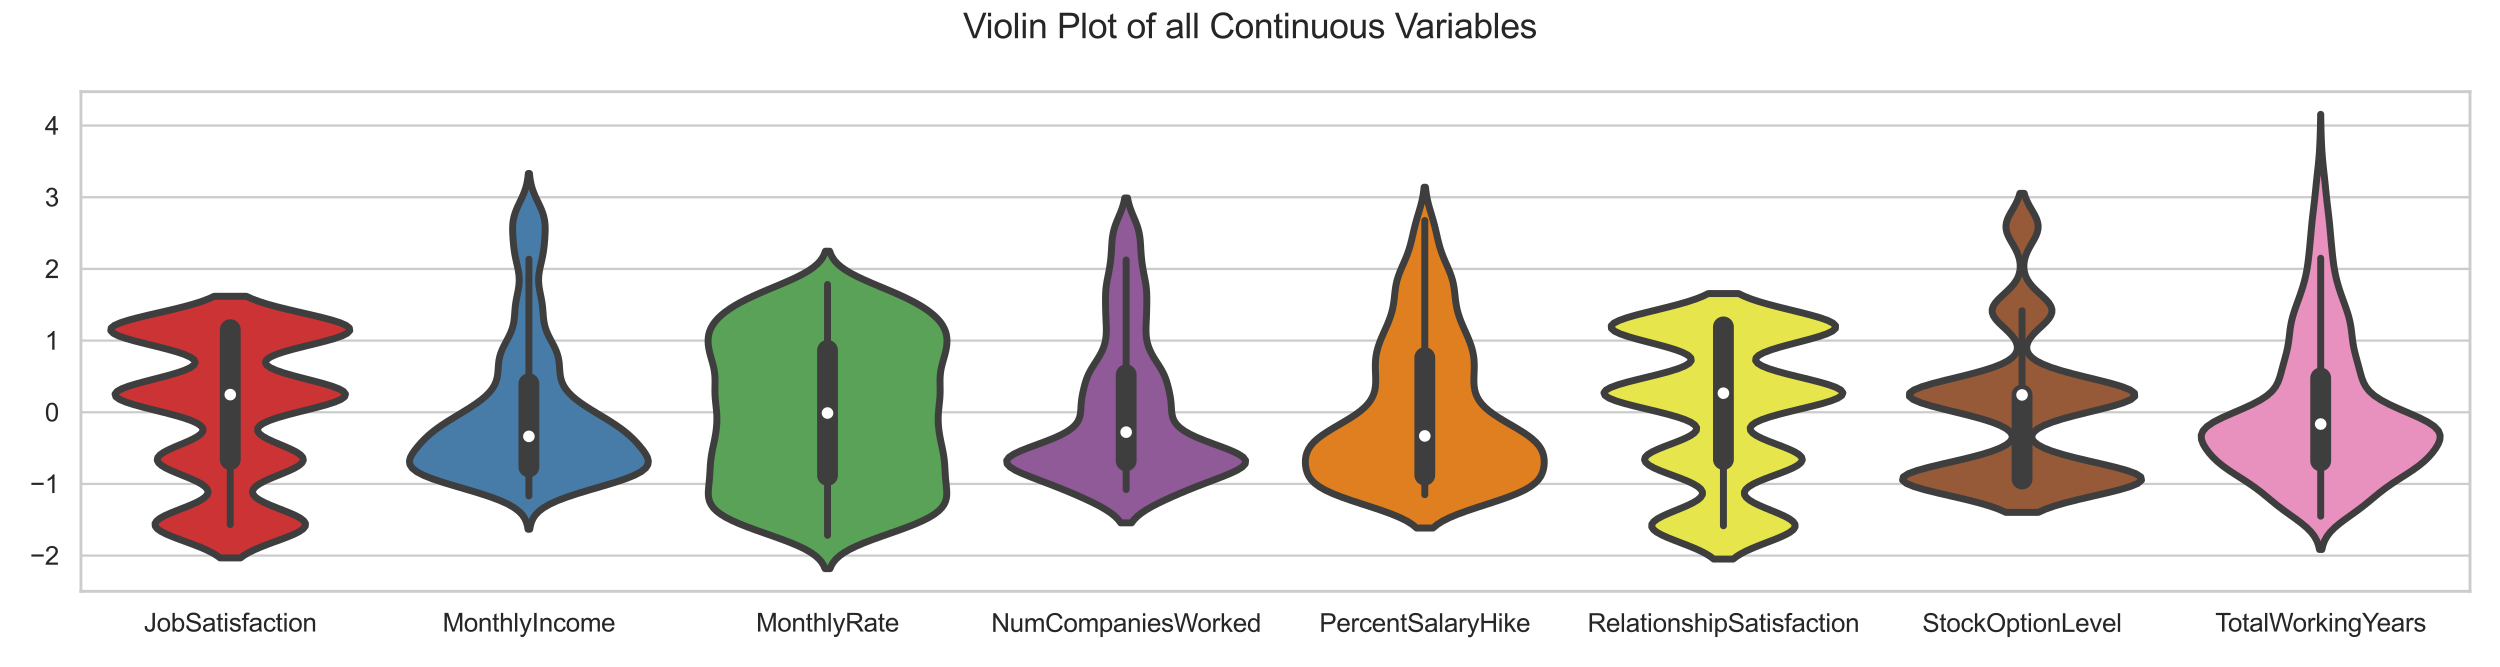 <?xml version="1.0" encoding="utf-8" standalone="no"?>
<!DOCTYPE svg PUBLIC "-//W3C//DTD SVG 1.1//EN"
  "http://www.w3.org/Graphics/SVG/1.1/DTD/svg11.dtd">
<svg xmlns:xlink="http://www.w3.org/1999/xlink" width="1080pt" height="288pt" viewBox="0 0 1080 288" xmlns="http://www.w3.org/2000/svg" version="1.1">
 <defs>
  <style type="text/css">*{stroke-linejoin: round; stroke-linecap: butt}</style>
 </defs>
 <g id="figure_1">
  <g id="patch_1">
   <path d="M 0 288 
L 1080 288 
L 1080 0 
L 0 0 
z
" style="fill: #ffffff"/>
  </g>
  <g id="axes_1">
   <g id="patch_2">
    <path d="M 34.97 255.46 
L 1067.04 255.46 
L 1067.04 39.6 
L 34.97 39.6 
z
" style="fill: #ffffff"/>
   </g>
   <g id="matplotlib.axis_1">
    <g id="xtick_1">
     <g id="text_1">
      <!-- JobSatisfaction -->
      <g style="fill: #262626" transform="translate(62.177 272.834) scale(0.11 -0.11)">
       <defs>
        <path id="ArialMT-4a" d="M 184 1300 
L 731 1375 
Q 753 850 928 656 
Q 1103 463 1413 463 
Q 1641 463 1806 567 
Q 1972 672 2034 851 
Q 2097 1031 2097 1425 
L 2097 4581 
L 2703 4581 
L 2703 1459 
Q 2703 884 2564 568 
Q 2425 253 2123 87 
Q 1822 -78 1416 -78 
Q 813 -78 492 269 
Q 172 616 184 1300 
z
" transform="scale(0.016)"/>
        <path id="ArialMT-6f" d="M 213 1659 
Q 213 2581 725 3025 
Q 1153 3394 1769 3394 
Q 2453 3394 2887 2945 
Q 3322 2497 3322 1706 
Q 3322 1066 3130 698 
Q 2938 331 2570 128 
Q 2203 -75 1769 -75 
Q 1072 -75 642 372 
Q 213 819 213 1659 
z
M 791 1659 
Q 791 1022 1069 705 
Q 1347 388 1769 388 
Q 2188 388 2466 706 
Q 2744 1025 2744 1678 
Q 2744 2294 2464 2611 
Q 2184 2928 1769 2928 
Q 1347 2928 1069 2612 
Q 791 2297 791 1659 
z
" transform="scale(0.016)"/>
        <path id="ArialMT-62" d="M 941 0 
L 419 0 
L 419 4581 
L 981 4581 
L 981 2947 
Q 1338 3394 1891 3394 
Q 2197 3394 2470 3270 
Q 2744 3147 2920 2923 
Q 3097 2700 3197 2384 
Q 3297 2069 3297 1709 
Q 3297 856 2875 390 
Q 2453 -75 1863 -75 
Q 1275 -75 941 416 
L 941 0 
z
M 934 1684 
Q 934 1088 1097 822 
Q 1363 388 1816 388 
Q 2184 388 2453 708 
Q 2722 1028 2722 1663 
Q 2722 2313 2464 2622 
Q 2206 2931 1841 2931 
Q 1472 2931 1203 2611 
Q 934 2291 934 1684 
z
" transform="scale(0.016)"/>
        <path id="ArialMT-53" d="M 288 1472 
L 859 1522 
Q 900 1178 1048 958 
Q 1197 738 1509 602 
Q 1822 466 2213 466 
Q 2559 466 2825 569 
Q 3091 672 3220 851 
Q 3350 1031 3350 1244 
Q 3350 1459 3225 1620 
Q 3100 1781 2813 1891 
Q 2628 1963 1997 2114 
Q 1366 2266 1113 2400 
Q 784 2572 623 2826 
Q 463 3081 463 3397 
Q 463 3744 659 4045 
Q 856 4347 1234 4503 
Q 1613 4659 2075 4659 
Q 2584 4659 2973 4495 
Q 3363 4331 3572 4012 
Q 3781 3694 3797 3291 
L 3216 3247 
Q 3169 3681 2898 3903 
Q 2628 4125 2100 4125 
Q 1550 4125 1298 3923 
Q 1047 3722 1047 3438 
Q 1047 3191 1225 3031 
Q 1400 2872 2139 2705 
Q 2878 2538 3153 2413 
Q 3553 2228 3743 1945 
Q 3934 1663 3934 1294 
Q 3934 928 3725 604 
Q 3516 281 3123 101 
Q 2731 -78 2241 -78 
Q 1619 -78 1198 103 
Q 778 284 539 648 
Q 300 1013 288 1472 
z
" transform="scale(0.016)"/>
        <path id="ArialMT-61" d="M 2588 409 
Q 2275 144 1986 34 
Q 1697 -75 1366 -75 
Q 819 -75 525 192 
Q 231 459 231 875 
Q 231 1119 342 1320 
Q 453 1522 633 1644 
Q 813 1766 1038 1828 
Q 1203 1872 1538 1913 
Q 2219 1994 2541 2106 
Q 2544 2222 2544 2253 
Q 2544 2597 2384 2738 
Q 2169 2928 1744 2928 
Q 1347 2928 1158 2789 
Q 969 2650 878 2297 
L 328 2372 
Q 403 2725 575 2942 
Q 747 3159 1072 3276 
Q 1397 3394 1825 3394 
Q 2250 3394 2515 3294 
Q 2781 3194 2906 3042 
Q 3031 2891 3081 2659 
Q 3109 2516 3109 2141 
L 3109 1391 
Q 3109 606 3145 398 
Q 3181 191 3288 0 
L 2700 0 
Q 2613 175 2588 409 
z
M 2541 1666 
Q 2234 1541 1622 1453 
Q 1275 1403 1131 1340 
Q 988 1278 909 1158 
Q 831 1038 831 891 
Q 831 666 1001 516 
Q 1172 366 1500 366 
Q 1825 366 2078 508 
Q 2331 650 2450 897 
Q 2541 1088 2541 1459 
L 2541 1666 
z
" transform="scale(0.016)"/>
        <path id="ArialMT-74" d="M 1650 503 
L 1731 6 
Q 1494 -44 1306 -44 
Q 1000 -44 831 53 
Q 663 150 594 308 
Q 525 466 525 972 
L 525 2881 
L 113 2881 
L 113 3319 
L 525 3319 
L 525 4141 
L 1084 4478 
L 1084 3319 
L 1650 3319 
L 1650 2881 
L 1084 2881 
L 1084 941 
Q 1084 700 1114 631 
Q 1144 563 1211 522 
Q 1278 481 1403 481 
Q 1497 481 1650 503 
z
" transform="scale(0.016)"/>
        <path id="ArialMT-69" d="M 425 3934 
L 425 4581 
L 988 4581 
L 988 3934 
L 425 3934 
z
M 425 0 
L 425 3319 
L 988 3319 
L 988 0 
L 425 0 
z
" transform="scale(0.016)"/>
        <path id="ArialMT-73" d="M 197 991 
L 753 1078 
Q 800 744 1014 566 
Q 1228 388 1613 388 
Q 2000 388 2187 545 
Q 2375 703 2375 916 
Q 2375 1106 2209 1216 
Q 2094 1291 1634 1406 
Q 1016 1563 777 1677 
Q 538 1791 414 1992 
Q 291 2194 291 2438 
Q 291 2659 392 2848 
Q 494 3038 669 3163 
Q 800 3259 1026 3326 
Q 1253 3394 1513 3394 
Q 1903 3394 2198 3281 
Q 2494 3169 2634 2976 
Q 2775 2784 2828 2463 
L 2278 2388 
Q 2241 2644 2061 2787 
Q 1881 2931 1553 2931 
Q 1166 2931 1000 2803 
Q 834 2675 834 2503 
Q 834 2394 903 2306 
Q 972 2216 1119 2156 
Q 1203 2125 1616 2013 
Q 2213 1853 2448 1751 
Q 2684 1650 2818 1456 
Q 2953 1263 2953 975 
Q 2953 694 2789 445 
Q 2625 197 2315 61 
Q 2006 -75 1616 -75 
Q 969 -75 630 194 
Q 291 463 197 991 
z
" transform="scale(0.016)"/>
        <path id="ArialMT-66" d="M 556 0 
L 556 2881 
L 59 2881 
L 59 3319 
L 556 3319 
L 556 3672 
Q 556 4006 616 4169 
Q 697 4388 901 4523 
Q 1106 4659 1475 4659 
Q 1713 4659 2000 4603 
L 1916 4113 
Q 1741 4144 1584 4144 
Q 1328 4144 1222 4034 
Q 1116 3925 1116 3625 
L 1116 3319 
L 1763 3319 
L 1763 2881 
L 1116 2881 
L 1116 0 
L 556 0 
z
" transform="scale(0.016)"/>
        <path id="ArialMT-63" d="M 2588 1216 
L 3141 1144 
Q 3050 572 2676 248 
Q 2303 -75 1759 -75 
Q 1078 -75 664 370 
Q 250 816 250 1647 
Q 250 2184 428 2587 
Q 606 2991 970 3192 
Q 1334 3394 1763 3394 
Q 2303 3394 2647 3120 
Q 2991 2847 3088 2344 
L 2541 2259 
Q 2463 2594 2264 2762 
Q 2066 2931 1784 2931 
Q 1359 2931 1093 2626 
Q 828 2322 828 1663 
Q 828 994 1084 691 
Q 1341 388 1753 388 
Q 2084 388 2306 591 
Q 2528 794 2588 1216 
z
" transform="scale(0.016)"/>
        <path id="ArialMT-6e" d="M 422 0 
L 422 3319 
L 928 3319 
L 928 2847 
Q 1294 3394 1984 3394 
Q 2284 3394 2536 3286 
Q 2788 3178 2913 3003 
Q 3038 2828 3088 2588 
Q 3119 2431 3119 2041 
L 3119 0 
L 2556 0 
L 2556 2019 
Q 2556 2363 2490 2533 
Q 2425 2703 2258 2804 
Q 2091 2906 1866 2906 
Q 1506 2906 1245 2678 
Q 984 2450 984 1813 
L 984 0 
L 422 0 
z
" transform="scale(0.016)"/>
       </defs>
       <use xlink:href="#ArialMT-4a"/>
       <use xlink:href="#ArialMT-6f" x="50"/>
       <use xlink:href="#ArialMT-62" x="105.615"/>
       <use xlink:href="#ArialMT-53" x="161.23"/>
       <use xlink:href="#ArialMT-61" x="227.93"/>
       <use xlink:href="#ArialMT-74" x="283.545"/>
       <use xlink:href="#ArialMT-69" x="311.328"/>
       <use xlink:href="#ArialMT-73" x="333.545"/>
       <use xlink:href="#ArialMT-66" x="383.545"/>
       <use xlink:href="#ArialMT-61" x="411.328"/>
       <use xlink:href="#ArialMT-63" x="466.943"/>
       <use xlink:href="#ArialMT-74" x="516.943"/>
       <use xlink:href="#ArialMT-69" x="544.727"/>
       <use xlink:href="#ArialMT-6f" x="566.943"/>
       <use xlink:href="#ArialMT-6e" x="622.559"/>
      </g>
     </g>
    </g>
    <g id="xtick_2">
     <g id="text_2">
      <!-- MonthlyIncome -->
      <g style="fill: #262626" transform="translate(191.191 272.834) scale(0.11 -0.11)">
       <defs>
        <path id="ArialMT-4d" d="M 475 0 
L 475 4581 
L 1388 4581 
L 2472 1338 
Q 2622 884 2691 659 
Q 2769 909 2934 1394 
L 4031 4581 
L 4847 4581 
L 4847 0 
L 4263 0 
L 4263 3834 
L 2931 0 
L 2384 0 
L 1059 3900 
L 1059 0 
L 475 0 
z
" transform="scale(0.016)"/>
        <path id="ArialMT-68" d="M 422 0 
L 422 4581 
L 984 4581 
L 984 2938 
Q 1378 3394 1978 3394 
Q 2347 3394 2619 3248 
Q 2891 3103 3008 2847 
Q 3125 2591 3125 2103 
L 3125 0 
L 2563 0 
L 2563 2103 
Q 2563 2525 2380 2717 
Q 2197 2909 1863 2909 
Q 1613 2909 1392 2779 
Q 1172 2650 1078 2428 
Q 984 2206 984 1816 
L 984 0 
L 422 0 
z
" transform="scale(0.016)"/>
        <path id="ArialMT-6c" d="M 409 0 
L 409 4581 
L 972 4581 
L 972 0 
L 409 0 
z
" transform="scale(0.016)"/>
        <path id="ArialMT-79" d="M 397 -1278 
L 334 -750 
Q 519 -800 656 -800 
Q 844 -800 956 -737 
Q 1069 -675 1141 -563 
Q 1194 -478 1313 -144 
Q 1328 -97 1363 -6 
L 103 3319 
L 709 3319 
L 1400 1397 
Q 1534 1031 1641 628 
Q 1738 1016 1872 1384 
L 2581 3319 
L 3144 3319 
L 1881 -56 
Q 1678 -603 1566 -809 
Q 1416 -1088 1222 -1217 
Q 1028 -1347 759 -1347 
Q 597 -1347 397 -1278 
z
" transform="scale(0.016)"/>
        <path id="ArialMT-49" d="M 597 0 
L 597 4581 
L 1203 4581 
L 1203 0 
L 597 0 
z
" transform="scale(0.016)"/>
        <path id="ArialMT-6d" d="M 422 0 
L 422 3319 
L 925 3319 
L 925 2853 
Q 1081 3097 1340 3245 
Q 1600 3394 1931 3394 
Q 2300 3394 2536 3241 
Q 2772 3088 2869 2813 
Q 3263 3394 3894 3394 
Q 4388 3394 4653 3120 
Q 4919 2847 4919 2278 
L 4919 0 
L 4359 0 
L 4359 2091 
Q 4359 2428 4304 2576 
Q 4250 2725 4106 2815 
Q 3963 2906 3769 2906 
Q 3419 2906 3187 2673 
Q 2956 2441 2956 1928 
L 2956 0 
L 2394 0 
L 2394 2156 
Q 2394 2531 2256 2718 
Q 2119 2906 1806 2906 
Q 1569 2906 1367 2781 
Q 1166 2656 1075 2415 
Q 984 2175 984 1722 
L 984 0 
L 422 0 
z
" transform="scale(0.016)"/>
        <path id="ArialMT-65" d="M 2694 1069 
L 3275 997 
Q 3138 488 2766 206 
Q 2394 -75 1816 -75 
Q 1088 -75 661 373 
Q 234 822 234 1631 
Q 234 2469 665 2931 
Q 1097 3394 1784 3394 
Q 2450 3394 2872 2941 
Q 3294 2488 3294 1666 
Q 3294 1616 3291 1516 
L 816 1516 
Q 847 969 1125 678 
Q 1403 388 1819 388 
Q 2128 388 2347 550 
Q 2566 713 2694 1069 
z
M 847 1978 
L 2700 1978 
Q 2663 2397 2488 2606 
Q 2219 2931 1791 2931 
Q 1403 2931 1139 2672 
Q 875 2413 847 1978 
z
" transform="scale(0.016)"/>
       </defs>
       <use xlink:href="#ArialMT-4d"/>
       <use xlink:href="#ArialMT-6f" x="83.301"/>
       <use xlink:href="#ArialMT-6e" x="138.916"/>
       <use xlink:href="#ArialMT-74" x="194.531"/>
       <use xlink:href="#ArialMT-68" x="222.314"/>
       <use xlink:href="#ArialMT-6c" x="277.93"/>
       <use xlink:href="#ArialMT-79" x="300.146"/>
       <use xlink:href="#ArialMT-49" x="350.146"/>
       <use xlink:href="#ArialMT-6e" x="377.93"/>
       <use xlink:href="#ArialMT-63" x="433.545"/>
       <use xlink:href="#ArialMT-6f" x="483.545"/>
       <use xlink:href="#ArialMT-6d" x="539.16"/>
       <use xlink:href="#ArialMT-65" x="622.461"/>
      </g>
     </g>
    </g>
    <g id="xtick_3">
     <g id="text_3">
      <!-- MonthlyRate -->
      <g style="fill: #262626" transform="translate(326.618 272.834) scale(0.11 -0.11)">
       <defs>
        <path id="ArialMT-52" d="M 503 0 
L 503 4581 
L 2534 4581 
Q 3147 4581 3465 4457 
Q 3784 4334 3975 4021 
Q 4166 3709 4166 3331 
Q 4166 2844 3850 2509 
Q 3534 2175 2875 2084 
Q 3116 1969 3241 1856 
Q 3506 1613 3744 1247 
L 4541 0 
L 3778 0 
L 3172 953 
Q 2906 1366 2734 1584 
Q 2563 1803 2427 1890 
Q 2291 1978 2150 2013 
Q 2047 2034 1813 2034 
L 1109 2034 
L 1109 0 
L 503 0 
z
M 1109 2559 
L 2413 2559 
Q 2828 2559 3062 2645 
Q 3297 2731 3419 2920 
Q 3541 3109 3541 3331 
Q 3541 3656 3305 3865 
Q 3069 4075 2559 4075 
L 1109 4075 
L 1109 2559 
z
" transform="scale(0.016)"/>
       </defs>
       <use xlink:href="#ArialMT-4d"/>
       <use xlink:href="#ArialMT-6f" x="83.301"/>
       <use xlink:href="#ArialMT-6e" x="138.916"/>
       <use xlink:href="#ArialMT-74" x="194.531"/>
       <use xlink:href="#ArialMT-68" x="222.314"/>
       <use xlink:href="#ArialMT-6c" x="277.93"/>
       <use xlink:href="#ArialMT-79" x="300.146"/>
       <use xlink:href="#ArialMT-52" x="350.146"/>
       <use xlink:href="#ArialMT-61" x="422.363"/>
       <use xlink:href="#ArialMT-74" x="477.979"/>
       <use xlink:href="#ArialMT-65" x="505.762"/>
      </g>
     </g>
    </g>
    <g id="xtick_4">
     <g id="text_4">
      <!-- NumCompaniesWorked -->
      <g style="fill: #262626" transform="translate(428.219 272.968) scale(0.11 -0.11)">
       <defs>
        <path id="ArialMT-4e" d="M 488 0 
L 488 4581 
L 1109 4581 
L 3516 984 
L 3516 4581 
L 4097 4581 
L 4097 0 
L 3475 0 
L 1069 3600 
L 1069 0 
L 488 0 
z
" transform="scale(0.016)"/>
        <path id="ArialMT-75" d="M 2597 0 
L 2597 488 
Q 2209 -75 1544 -75 
Q 1250 -75 995 37 
Q 741 150 617 320 
Q 494 491 444 738 
Q 409 903 409 1263 
L 409 3319 
L 972 3319 
L 972 1478 
Q 972 1038 1006 884 
Q 1059 663 1231 536 
Q 1403 409 1656 409 
Q 1909 409 2131 539 
Q 2353 669 2445 892 
Q 2538 1116 2538 1541 
L 2538 3319 
L 3100 3319 
L 3100 0 
L 2597 0 
z
" transform="scale(0.016)"/>
        <path id="ArialMT-43" d="M 3763 1606 
L 4369 1453 
Q 4178 706 3683 314 
Q 3188 -78 2472 -78 
Q 1731 -78 1267 223 
Q 803 525 561 1097 
Q 319 1669 319 2325 
Q 319 3041 592 3573 
Q 866 4106 1370 4382 
Q 1875 4659 2481 4659 
Q 3169 4659 3637 4309 
Q 4106 3959 4291 3325 
L 3694 3184 
Q 3534 3684 3231 3912 
Q 2928 4141 2469 4141 
Q 1941 4141 1586 3887 
Q 1231 3634 1087 3207 
Q 944 2781 944 2328 
Q 944 1744 1114 1308 
Q 1284 872 1643 656 
Q 2003 441 2422 441 
Q 2931 441 3284 734 
Q 3638 1028 3763 1606 
z
" transform="scale(0.016)"/>
        <path id="ArialMT-70" d="M 422 -1272 
L 422 3319 
L 934 3319 
L 934 2888 
Q 1116 3141 1344 3267 
Q 1572 3394 1897 3394 
Q 2322 3394 2647 3175 
Q 2972 2956 3137 2557 
Q 3303 2159 3303 1684 
Q 3303 1175 3120 767 
Q 2938 359 2589 142 
Q 2241 -75 1856 -75 
Q 1575 -75 1351 44 
Q 1128 163 984 344 
L 984 -1272 
L 422 -1272 
z
M 931 1641 
Q 931 1000 1190 694 
Q 1450 388 1819 388 
Q 2194 388 2461 705 
Q 2728 1022 2728 1688 
Q 2728 2322 2467 2637 
Q 2206 2953 1844 2953 
Q 1484 2953 1207 2617 
Q 931 2281 931 1641 
z
" transform="scale(0.016)"/>
        <path id="ArialMT-57" d="M 1294 0 
L 78 4581 
L 700 4581 
L 1397 1578 
Q 1509 1106 1591 641 
Q 1766 1375 1797 1488 
L 2669 4581 
L 3400 4581 
L 4056 2263 
Q 4303 1400 4413 641 
Q 4500 1075 4641 1638 
L 5359 4581 
L 5969 4581 
L 4713 0 
L 4128 0 
L 3163 3491 
Q 3041 3928 3019 4028 
Q 2947 3713 2884 3491 
L 1913 0 
L 1294 0 
z
" transform="scale(0.016)"/>
        <path id="ArialMT-72" d="M 416 0 
L 416 3319 
L 922 3319 
L 922 2816 
Q 1116 3169 1280 3281 
Q 1444 3394 1641 3394 
Q 1925 3394 2219 3213 
L 2025 2691 
Q 1819 2813 1613 2813 
Q 1428 2813 1281 2702 
Q 1134 2591 1072 2394 
Q 978 2094 978 1738 
L 978 0 
L 416 0 
z
" transform="scale(0.016)"/>
        <path id="ArialMT-6b" d="M 425 0 
L 425 4581 
L 988 4581 
L 988 1969 
L 2319 3319 
L 3047 3319 
L 1778 2088 
L 3175 0 
L 2481 0 
L 1384 1697 
L 988 1316 
L 988 0 
L 425 0 
z
" transform="scale(0.016)"/>
        <path id="ArialMT-64" d="M 2575 0 
L 2575 419 
Q 2259 -75 1647 -75 
Q 1250 -75 917 144 
Q 584 363 401 755 
Q 219 1147 219 1656 
Q 219 2153 384 2558 
Q 550 2963 881 3178 
Q 1213 3394 1622 3394 
Q 1922 3394 2156 3267 
Q 2391 3141 2538 2938 
L 2538 4581 
L 3097 4581 
L 3097 0 
L 2575 0 
z
M 797 1656 
Q 797 1019 1065 703 
Q 1334 388 1700 388 
Q 2069 388 2326 689 
Q 2584 991 2584 1609 
Q 2584 2291 2321 2609 
Q 2059 2928 1675 2928 
Q 1300 2928 1048 2622 
Q 797 2316 797 1656 
z
" transform="scale(0.016)"/>
       </defs>
       <use xlink:href="#ArialMT-4e"/>
       <use xlink:href="#ArialMT-75" x="72.217"/>
       <use xlink:href="#ArialMT-6d" x="127.832"/>
       <use xlink:href="#ArialMT-43" x="211.133"/>
       <use xlink:href="#ArialMT-6f" x="283.35"/>
       <use xlink:href="#ArialMT-6d" x="338.965"/>
       <use xlink:href="#ArialMT-70" x="422.266"/>
       <use xlink:href="#ArialMT-61" x="477.881"/>
       <use xlink:href="#ArialMT-6e" x="533.496"/>
       <use xlink:href="#ArialMT-69" x="589.111"/>
       <use xlink:href="#ArialMT-65" x="611.328"/>
       <use xlink:href="#ArialMT-73" x="666.943"/>
       <use xlink:href="#ArialMT-57" x="716.943"/>
       <use xlink:href="#ArialMT-6f" x="809.578"/>
       <use xlink:href="#ArialMT-72" x="865.193"/>
       <use xlink:href="#ArialMT-6b" x="898.494"/>
       <use xlink:href="#ArialMT-65" x="948.494"/>
       <use xlink:href="#ArialMT-64" x="1004.109"/>
      </g>
     </g>
    </g>
    <g id="xtick_5">
     <g id="text_5">
      <!-- PercentSalaryHike -->
      <g style="fill: #262626" transform="translate(569.964 272.968) scale(0.11 -0.11)">
       <defs>
        <path id="ArialMT-50" d="M 494 0 
L 494 4581 
L 2222 4581 
Q 2678 4581 2919 4538 
Q 3256 4481 3484 4323 
Q 3713 4166 3852 3881 
Q 3991 3597 3991 3256 
Q 3991 2672 3619 2267 
Q 3247 1863 2275 1863 
L 1100 1863 
L 1100 0 
L 494 0 
z
M 1100 2403 
L 2284 2403 
Q 2872 2403 3119 2622 
Q 3366 2841 3366 3238 
Q 3366 3525 3220 3729 
Q 3075 3934 2838 4000 
Q 2684 4041 2272 4041 
L 1100 4041 
L 1100 2403 
z
" transform="scale(0.016)"/>
        <path id="ArialMT-48" d="M 513 0 
L 513 4581 
L 1119 4581 
L 1119 2700 
L 3500 2700 
L 3500 4581 
L 4106 4581 
L 4106 0 
L 3500 0 
L 3500 2159 
L 1119 2159 
L 1119 0 
L 513 0 
z
" transform="scale(0.016)"/>
       </defs>
       <use xlink:href="#ArialMT-50"/>
       <use xlink:href="#ArialMT-65" x="66.699"/>
       <use xlink:href="#ArialMT-72" x="122.314"/>
       <use xlink:href="#ArialMT-63" x="155.615"/>
       <use xlink:href="#ArialMT-65" x="205.615"/>
       <use xlink:href="#ArialMT-6e" x="261.23"/>
       <use xlink:href="#ArialMT-74" x="316.846"/>
       <use xlink:href="#ArialMT-53" x="344.629"/>
       <use xlink:href="#ArialMT-61" x="411.328"/>
       <use xlink:href="#ArialMT-6c" x="466.943"/>
       <use xlink:href="#ArialMT-61" x="489.16"/>
       <use xlink:href="#ArialMT-72" x="544.775"/>
       <use xlink:href="#ArialMT-79" x="578.076"/>
       <use xlink:href="#ArialMT-48" x="628.076"/>
       <use xlink:href="#ArialMT-69" x="700.293"/>
       <use xlink:href="#ArialMT-6b" x="722.51"/>
       <use xlink:href="#ArialMT-65" x="772.51"/>
      </g>
     </g>
    </g>
    <g id="xtick_6">
     <g id="text_6">
      <!-- RelationshipSatisfaction -->
      <g style="fill: #262626" transform="translate(685.82 272.968) scale(0.11 -0.11)">
       <use xlink:href="#ArialMT-52"/>
       <use xlink:href="#ArialMT-65" x="72.217"/>
       <use xlink:href="#ArialMT-6c" x="127.832"/>
       <use xlink:href="#ArialMT-61" x="150.049"/>
       <use xlink:href="#ArialMT-74" x="205.664"/>
       <use xlink:href="#ArialMT-69" x="233.447"/>
       <use xlink:href="#ArialMT-6f" x="255.664"/>
       <use xlink:href="#ArialMT-6e" x="311.279"/>
       <use xlink:href="#ArialMT-73" x="366.895"/>
       <use xlink:href="#ArialMT-68" x="416.895"/>
       <use xlink:href="#ArialMT-69" x="472.51"/>
       <use xlink:href="#ArialMT-70" x="494.727"/>
       <use xlink:href="#ArialMT-53" x="550.342"/>
       <use xlink:href="#ArialMT-61" x="617.041"/>
       <use xlink:href="#ArialMT-74" x="672.656"/>
       <use xlink:href="#ArialMT-69" x="700.439"/>
       <use xlink:href="#ArialMT-73" x="722.656"/>
       <use xlink:href="#ArialMT-66" x="772.656"/>
       <use xlink:href="#ArialMT-61" x="800.439"/>
       <use xlink:href="#ArialMT-63" x="856.055"/>
       <use xlink:href="#ArialMT-74" x="906.055"/>
       <use xlink:href="#ArialMT-69" x="933.838"/>
       <use xlink:href="#ArialMT-6f" x="956.055"/>
       <use xlink:href="#ArialMT-6e" x="1011.67"/>
      </g>
     </g>
    </g>
    <g id="xtick_7">
     <g id="text_7">
      <!-- StockOptionLevel -->
      <g style="fill: #262626" transform="translate(830.421 272.975) scale(0.11 -0.11)">
       <defs>
        <path id="ArialMT-4f" d="M 309 2231 
Q 309 3372 921 4017 
Q 1534 4663 2503 4663 
Q 3138 4663 3647 4359 
Q 4156 4056 4423 3514 
Q 4691 2972 4691 2284 
Q 4691 1588 4409 1038 
Q 4128 488 3612 205 
Q 3097 -78 2500 -78 
Q 1853 -78 1343 234 
Q 834 547 571 1087 
Q 309 1628 309 2231 
z
M 934 2222 
Q 934 1394 1379 917 
Q 1825 441 2497 441 
Q 3181 441 3623 922 
Q 4066 1403 4066 2288 
Q 4066 2847 3877 3264 
Q 3688 3681 3323 3911 
Q 2959 4141 2506 4141 
Q 1863 4141 1398 3698 
Q 934 3256 934 2222 
z
" transform="scale(0.016)"/>
        <path id="ArialMT-4c" d="M 469 0 
L 469 4581 
L 1075 4581 
L 1075 541 
L 3331 541 
L 3331 0 
L 469 0 
z
" transform="scale(0.016)"/>
        <path id="ArialMT-76" d="M 1344 0 
L 81 3319 
L 675 3319 
L 1388 1331 
Q 1503 1009 1600 663 
Q 1675 925 1809 1294 
L 2547 3319 
L 3125 3319 
L 1869 0 
L 1344 0 
z
" transform="scale(0.016)"/>
       </defs>
       <use xlink:href="#ArialMT-53"/>
       <use xlink:href="#ArialMT-74" x="66.699"/>
       <use xlink:href="#ArialMT-6f" x="94.482"/>
       <use xlink:href="#ArialMT-63" x="150.098"/>
       <use xlink:href="#ArialMT-6b" x="200.098"/>
       <use xlink:href="#ArialMT-4f" x="250.098"/>
       <use xlink:href="#ArialMT-70" x="327.881"/>
       <use xlink:href="#ArialMT-74" x="383.496"/>
       <use xlink:href="#ArialMT-69" x="411.279"/>
       <use xlink:href="#ArialMT-6f" x="433.496"/>
       <use xlink:href="#ArialMT-6e" x="489.111"/>
       <use xlink:href="#ArialMT-4c" x="544.727"/>
       <use xlink:href="#ArialMT-65" x="600.342"/>
       <use xlink:href="#ArialMT-76" x="655.957"/>
       <use xlink:href="#ArialMT-65" x="705.957"/>
       <use xlink:href="#ArialMT-6c" x="761.572"/>
      </g>
     </g>
    </g>
    <g id="xtick_8">
     <g id="text_8">
      <!-- TotalWorkingYears -->
      <g style="fill: #262626" transform="translate(956.982 272.834) scale(0.11 -0.11)">
       <defs>
        <path id="ArialMT-54" d="M 1659 0 
L 1659 4041 
L 150 4041 
L 150 4581 
L 3781 4581 
L 3781 4041 
L 2266 4041 
L 2266 0 
L 1659 0 
z
" transform="scale(0.016)"/>
        <path id="ArialMT-67" d="M 319 -275 
L 866 -356 
Q 900 -609 1056 -725 
Q 1266 -881 1628 -881 
Q 2019 -881 2231 -725 
Q 2444 -569 2519 -288 
Q 2563 -116 2559 434 
Q 2191 0 1641 0 
Q 956 0 581 494 
Q 206 988 206 1678 
Q 206 2153 378 2554 
Q 550 2956 876 3175 
Q 1203 3394 1644 3394 
Q 2231 3394 2613 2919 
L 2613 3319 
L 3131 3319 
L 3131 450 
Q 3131 -325 2973 -648 
Q 2816 -972 2473 -1159 
Q 2131 -1347 1631 -1347 
Q 1038 -1347 672 -1080 
Q 306 -813 319 -275 
z
M 784 1719 
Q 784 1066 1043 766 
Q 1303 466 1694 466 
Q 2081 466 2343 764 
Q 2606 1063 2606 1700 
Q 2606 2309 2336 2618 
Q 2066 2928 1684 2928 
Q 1309 2928 1046 2623 
Q 784 2319 784 1719 
z
" transform="scale(0.016)"/>
        <path id="ArialMT-59" d="M 1784 0 
L 1784 1941 
L 19 4581 
L 756 4581 
L 1659 3200 
Q 1909 2813 2125 2425 
Q 2331 2784 2625 3234 
L 3513 4581 
L 4219 4581 
L 2391 1941 
L 2391 0 
L 1784 0 
z
" transform="scale(0.016)"/>
       </defs>
       <use xlink:href="#ArialMT-54"/>
       <use xlink:href="#ArialMT-6f" x="49.959"/>
       <use xlink:href="#ArialMT-74" x="105.574"/>
       <use xlink:href="#ArialMT-61" x="133.357"/>
       <use xlink:href="#ArialMT-6c" x="188.973"/>
       <use xlink:href="#ArialMT-57" x="211.189"/>
       <use xlink:href="#ArialMT-6f" x="303.824"/>
       <use xlink:href="#ArialMT-72" x="359.439"/>
       <use xlink:href="#ArialMT-6b" x="392.74"/>
       <use xlink:href="#ArialMT-69" x="442.74"/>
       <use xlink:href="#ArialMT-6e" x="464.957"/>
       <use xlink:href="#ArialMT-67" x="520.572"/>
       <use xlink:href="#ArialMT-59" x="576.188"/>
       <use xlink:href="#ArialMT-65" x="633.762"/>
       <use xlink:href="#ArialMT-61" x="689.377"/>
       <use xlink:href="#ArialMT-72" x="744.992"/>
       <use xlink:href="#ArialMT-73" x="778.293"/>
      </g>
     </g>
    </g>
   </g>
   <g id="matplotlib.axis_2">
    <g id="ytick_1">
     <g id="line2d_1">
      <path d="M 34.97 240.019 
L 1067.04 240.019 
" clip-path="url(#p7f8f694ea7)" style="fill: none; stroke: #cccccc; stroke-linecap: round"/>
     </g>
     <g id="text_9">
      <!-- −2 -->
      <g style="fill: #262626" transform="translate(12.928 243.956) scale(0.11 -0.11)">
       <defs>
        <path id="ArialMT-2212" d="M 3381 1997 
L 356 1997 
L 356 2522 
L 3381 2522 
L 3381 1997 
z
" transform="scale(0.016)"/>
        <path id="ArialMT-32" d="M 3222 541 
L 3222 0 
L 194 0 
Q 188 203 259 391 
Q 375 700 629 1000 
Q 884 1300 1366 1694 
Q 2113 2306 2375 2664 
Q 2638 3022 2638 3341 
Q 2638 3675 2398 3904 
Q 2159 4134 1775 4134 
Q 1369 4134 1125 3890 
Q 881 3647 878 3216 
L 300 3275 
Q 359 3922 746 4261 
Q 1134 4600 1788 4600 
Q 2447 4600 2831 4234 
Q 3216 3869 3216 3328 
Q 3216 3053 3103 2787 
Q 2991 2522 2730 2228 
Q 2469 1934 1863 1422 
Q 1356 997 1212 845 
Q 1069 694 975 541 
L 3222 541 
z
" transform="scale(0.016)"/>
       </defs>
       <use xlink:href="#ArialMT-2212"/>
       <use xlink:href="#ArialMT-32" x="58.398"/>
      </g>
     </g>
    </g>
    <g id="ytick_2">
     <g id="line2d_2">
      <path d="M 34.97 209.058 
L 1067.04 209.058 
" clip-path="url(#p7f8f694ea7)" style="fill: none; stroke: #cccccc; stroke-linecap: round"/>
     </g>
     <g id="text_10">
      <!-- −1 -->
      <g style="fill: #262626" transform="translate(12.928 212.994) scale(0.11 -0.11)">
       <defs>
        <path id="ArialMT-31" d="M 2384 0 
L 1822 0 
L 1822 3584 
Q 1619 3391 1289 3197 
Q 959 3003 697 2906 
L 697 3450 
Q 1169 3672 1522 3987 
Q 1875 4303 2022 4600 
L 2384 4600 
L 2384 0 
z
" transform="scale(0.016)"/>
       </defs>
       <use xlink:href="#ArialMT-2212"/>
       <use xlink:href="#ArialMT-31" x="58.398"/>
      </g>
     </g>
    </g>
    <g id="ytick_3">
     <g id="line2d_3">
      <path d="M 34.97 178.096 
L 1067.04 178.096 
" clip-path="url(#p7f8f694ea7)" style="fill: none; stroke: #cccccc; stroke-linecap: round"/>
     </g>
     <g id="text_11">
      <!-- 0 -->
      <g style="fill: #262626" transform="translate(19.353 182.033) scale(0.11 -0.11)">
       <defs>
        <path id="ArialMT-30" d="M 266 2259 
Q 266 3072 433 3567 
Q 600 4063 929 4331 
Q 1259 4600 1759 4600 
Q 2128 4600 2406 4451 
Q 2684 4303 2865 4023 
Q 3047 3744 3150 3342 
Q 3253 2941 3253 2259 
Q 3253 1453 3087 958 
Q 2922 463 2592 192 
Q 2263 -78 1759 -78 
Q 1097 -78 719 397 
Q 266 969 266 2259 
z
M 844 2259 
Q 844 1131 1108 757 
Q 1372 384 1759 384 
Q 2147 384 2411 759 
Q 2675 1134 2675 2259 
Q 2675 3391 2411 3762 
Q 2147 4134 1753 4134 
Q 1366 4134 1134 3806 
Q 844 3388 844 2259 
z
" transform="scale(0.016)"/>
       </defs>
       <use xlink:href="#ArialMT-30"/>
      </g>
     </g>
    </g>
    <g id="ytick_4">
     <g id="line2d_4">
      <path d="M 34.97 147.135 
L 1067.04 147.135 
" clip-path="url(#p7f8f694ea7)" style="fill: none; stroke: #cccccc; stroke-linecap: round"/>
     </g>
     <g id="text_12">
      <!-- 1 -->
      <g style="fill: #262626" transform="translate(19.353 151.072) scale(0.11 -0.11)">
       <use xlink:href="#ArialMT-31"/>
      </g>
     </g>
    </g>
    <g id="ytick_5">
     <g id="line2d_5">
      <path d="M 34.97 116.174 
L 1067.04 116.174 
" clip-path="url(#p7f8f694ea7)" style="fill: none; stroke: #cccccc; stroke-linecap: round"/>
     </g>
     <g id="text_13">
      <!-- 2 -->
      <g style="fill: #262626" transform="translate(19.353 120.111) scale(0.11 -0.11)">
       <use xlink:href="#ArialMT-32"/>
      </g>
     </g>
    </g>
    <g id="ytick_6">
     <g id="line2d_6">
      <path d="M 34.97 85.213 
L 1067.04 85.213 
" clip-path="url(#p7f8f694ea7)" style="fill: none; stroke: #cccccc; stroke-linecap: round"/>
     </g>
     <g id="text_14">
      <!-- 3 -->
      <g style="fill: #262626" transform="translate(19.353 89.15) scale(0.11 -0.11)">
       <defs>
        <path id="ArialMT-33" d="M 269 1209 
L 831 1284 
Q 928 806 1161 595 
Q 1394 384 1728 384 
Q 2125 384 2398 659 
Q 2672 934 2672 1341 
Q 2672 1728 2419 1979 
Q 2166 2231 1775 2231 
Q 1616 2231 1378 2169 
L 1441 2663 
Q 1497 2656 1531 2656 
Q 1891 2656 2178 2843 
Q 2466 3031 2466 3422 
Q 2466 3731 2256 3934 
Q 2047 4138 1716 4138 
Q 1388 4138 1169 3931 
Q 950 3725 888 3313 
L 325 3413 
Q 428 3978 793 4289 
Q 1159 4600 1703 4600 
Q 2078 4600 2393 4439 
Q 2709 4278 2876 4000 
Q 3044 3722 3044 3409 
Q 3044 3113 2884 2869 
Q 2725 2625 2413 2481 
Q 2819 2388 3044 2092 
Q 3269 1797 3269 1353 
Q 3269 753 2831 336 
Q 2394 -81 1725 -81 
Q 1122 -81 723 278 
Q 325 638 269 1209 
z
" transform="scale(0.016)"/>
       </defs>
       <use xlink:href="#ArialMT-33"/>
      </g>
     </g>
    </g>
    <g id="ytick_7">
     <g id="line2d_7">
      <path d="M 34.97 54.252 
L 1067.04 54.252 
" clip-path="url(#p7f8f694ea7)" style="fill: none; stroke: #cccccc; stroke-linecap: round"/>
     </g>
     <g id="text_15">
      <!-- 4 -->
      <g style="fill: #262626" transform="translate(19.353 58.188) scale(0.11 -0.11)">
       <defs>
        <path id="ArialMT-34" d="M 2069 0 
L 2069 1097 
L 81 1097 
L 81 1613 
L 2172 4581 
L 2631 4581 
L 2631 1613 
L 3250 1613 
L 3250 1097 
L 2631 1097 
L 2631 0 
L 2069 0 
z
M 2069 1613 
L 2069 3678 
L 634 1613 
L 2069 1613 
z
" transform="scale(0.016)"/>
       </defs>
       <use xlink:href="#ArialMT-34"/>
      </g>
     </g>
    </g>
   </g>
   <g id="PolyCollection_1">
    <defs>
     <path id="m626f1b7bcb" d="M 103.877 -46.975 
L 95.072 -46.975 
L 93.504 -48.117 
L 91.58 -49.258 
L 89.294 -50.4 
L 86.673 -51.542 
L 83.776 -52.683 
L 80.702 -53.825 
L 77.583 -54.967 
L 74.58 -56.108 
L 71.866 -57.25 
L 69.617 -58.392 
L 67.985 -59.533 
L 67.085 -60.675 
L 66.983 -61.817 
L 67.682 -62.958 
L 69.125 -64.1 
L 71.198 -65.242 
L 73.744 -66.383 
L 76.577 -67.525 
L 79.501 -68.666 
L 82.324 -69.808 
L 84.872 -70.95 
L 87.001 -72.091 
L 88.595 -73.233 
L 89.576 -74.375 
L 89.898 -75.516 
L 89.549 -76.658 
L 88.548 -77.8 
L 86.949 -78.941 
L 84.837 -80.083 
L 82.332 -81.225 
L 79.582 -82.366 
L 76.762 -83.508 
L 74.059 -84.65 
L 71.666 -85.791 
L 69.758 -86.933 
L 68.48 -88.074 
L 67.932 -89.216 
L 68.155 -90.358 
L 69.129 -91.499 
L 70.774 -92.641 
L 72.957 -93.783 
L 75.506 -94.924 
L 78.223 -96.066 
L 80.905 -97.208 
L 83.355 -98.349 
L 85.392 -99.491 
L 86.862 -100.633 
L 87.641 -101.774 
L 87.636 -102.916 
L 86.793 -104.058 
L 85.094 -105.199 
L 82.567 -106.341 
L 79.288 -107.482 
L 75.385 -108.624 
L 71.04 -109.766 
L 66.482 -110.907 
L 61.979 -112.049 
L 57.82 -113.191 
L 54.289 -114.332 
L 51.641 -115.474 
L 50.072 -116.616 
L 49.702 -117.757 
L 50.558 -118.899 
L 52.569 -120.041 
L 55.578 -121.182 
L 59.354 -122.324 
L 63.618 -123.466 
L 68.069 -124.607 
L 72.407 -125.749 
L 76.358 -126.89 
L 79.686 -128.032 
L 82.203 -129.174 
L 83.773 -130.315 
L 84.312 -131.457 
L 83.788 -132.599 
L 82.22 -133.74 
L 79.68 -134.882 
L 76.294 -136.024 
L 72.242 -137.165 
L 67.756 -138.307 
L 63.111 -139.449 
L 58.61 -140.59 
L 54.566 -141.732 
L 51.273 -142.874 
L 48.981 -144.015 
L 47.871 -145.157 
L 48.033 -146.298 
L 49.461 -147.44 
L 52.054 -148.582 
L 55.626 -149.723 
L 59.935 -150.865 
L 64.706 -152.007 
L 69.66 -153.148 
L 74.542 -154.29 
L 79.143 -155.432 
L 83.306 -156.573 
L 86.936 -157.715 
L 89.992 -158.857 
L 92.482 -159.998 
L 106.467 -159.998 
L 106.467 -159.998 
L 108.956 -158.857 
L 112.013 -157.715 
L 115.643 -156.573 
L 119.806 -155.432 
L 124.406 -154.29 
L 129.289 -153.148 
L 134.243 -152.007 
L 139.013 -150.865 
L 143.323 -149.723 
L 146.895 -148.582 
L 149.488 -147.44 
L 150.916 -146.298 
L 151.078 -145.157 
L 149.968 -144.015 
L 147.676 -142.874 
L 144.383 -141.732 
L 140.339 -140.59 
L 135.838 -139.449 
L 131.192 -138.307 
L 126.706 -137.165 
L 122.655 -136.024 
L 119.269 -134.882 
L 116.729 -133.74 
L 115.161 -132.599 
L 114.637 -131.457 
L 115.176 -130.315 
L 116.746 -129.174 
L 119.263 -128.032 
L 122.591 -126.89 
L 126.542 -125.749 
L 130.88 -124.607 
L 135.33 -123.466 
L 139.594 -122.324 
L 143.37 -121.182 
L 146.379 -120.041 
L 148.391 -118.899 
L 149.246 -117.757 
L 148.877 -116.616 
L 147.308 -115.474 
L 144.659 -114.332 
L 141.129 -113.191 
L 136.97 -112.049 
L 132.467 -110.907 
L 127.909 -109.766 
L 123.564 -108.624 
L 119.661 -107.482 
L 116.382 -106.341 
L 113.855 -105.199 
L 112.156 -104.058 
L 111.313 -102.916 
L 111.308 -101.774 
L 112.086 -100.633 
L 113.556 -99.491 
L 115.594 -98.349 
L 118.044 -97.208 
L 120.726 -96.066 
L 123.443 -94.924 
L 125.991 -93.783 
L 128.174 -92.641 
L 129.82 -91.499 
L 130.794 -90.358 
L 131.017 -89.216 
L 130.469 -88.074 
L 129.191 -86.933 
L 127.283 -85.791 
L 124.89 -84.65 
L 122.187 -83.508 
L 119.367 -82.366 
L 116.617 -81.225 
L 114.111 -80.083 
L 112 -78.941 
L 110.401 -77.8 
L 109.4 -76.658 
L 109.051 -75.516 
L 109.373 -74.375 
L 110.354 -73.233 
L 111.948 -72.091 
L 114.076 -70.95 
L 116.625 -69.808 
L 119.448 -68.666 
L 122.372 -67.525 
L 125.205 -66.383 
L 127.751 -65.242 
L 129.824 -64.1 
L 131.267 -62.958 
L 131.966 -61.817 
L 131.863 -60.675 
L 130.964 -59.533 
L 129.332 -58.392 
L 127.082 -57.25 
L 124.369 -56.108 
L 121.366 -54.967 
L 118.247 -53.825 
L 115.172 -52.683 
L 112.276 -51.542 
L 109.654 -50.4 
L 107.369 -49.258 
L 105.444 -48.117 
L 103.877 -46.975 
z
" style="stroke: #3e3e3e; stroke-width: 3"/>
    </defs>
    <g clip-path="url(#p7f8f694ea7)">
     <use xlink:href="#m626f1b7bcb" x="0" y="288" style="fill: #cb3335; stroke: #3e3e3e; stroke-width: 3"/>
    </g>
   </g>
   <g id="PolyCollection_2">
    <defs>
     <path id="m46c81c274f" d="M 228.858 -59.373 
L 228.109 -59.373 
L 227.829 -60.925 
L 227.379 -62.478 
L 226.681 -64.03 
L 225.64 -65.582 
L 224.148 -67.135 
L 222.094 -68.687 
L 219.385 -70.24 
L 215.968 -71.792 
L 211.851 -73.344 
L 207.129 -74.897 
L 201.987 -76.449 
L 196.689 -78.002 
L 191.552 -79.554 
L 186.897 -81.106 
L 182.999 -82.659 
L 180.039 -84.211 
L 178.084 -85.763 
L 177.079 -87.316 
L 176.88 -88.868 
L 177.292 -90.421 
L 178.12 -91.973 
L 179.204 -93.525 
L 180.443 -95.078 
L 181.796 -96.63 
L 183.271 -98.183 
L 184.899 -99.735 
L 186.713 -101.287 
L 188.731 -102.84 
L 190.949 -104.392 
L 193.338 -105.944 
L 195.848 -107.497 
L 198.414 -109.049 
L 200.966 -110.602 
L 203.433 -112.154 
L 205.749 -113.706 
L 207.856 -115.259 
L 209.709 -116.811 
L 211.277 -118.364 
L 212.547 -119.916 
L 213.523 -121.468 
L 214.227 -123.021 
L 214.694 -124.573 
L 214.977 -126.126 
L 215.137 -127.678 
L 215.242 -129.23 
L 215.36 -130.783 
L 215.553 -132.335 
L 215.869 -133.887 
L 216.334 -135.44 
L 216.946 -136.992 
L 217.682 -138.545 
L 218.493 -140.097 
L 219.322 -141.649 
L 220.107 -143.202 
L 220.795 -144.754 
L 221.35 -146.307 
L 221.76 -147.859 
L 222.039 -149.411 
L 222.217 -150.964 
L 222.34 -152.516 
L 222.455 -154.068 
L 222.603 -155.621 
L 222.807 -157.173 
L 223.072 -158.726 
L 223.378 -160.278 
L 223.694 -161.83 
L 223.978 -163.383 
L 224.188 -164.935 
L 224.293 -166.488 
L 224.276 -168.04 
L 224.138 -169.592 
L 223.898 -171.145 
L 223.584 -172.697 
L 223.234 -174.25 
L 222.883 -175.802 
L 222.56 -177.354 
L 222.283 -178.907 
L 222.056 -180.459 
L 221.874 -182.011 
L 221.729 -183.564 
L 221.609 -185.116 
L 221.515 -186.669 
L 221.456 -188.221 
L 221.453 -189.773 
L 221.534 -191.326 
L 221.727 -192.878 
L 222.053 -194.431 
L 222.518 -195.983 
L 223.109 -197.535 
L 223.794 -199.088 
L 224.531 -200.64 
L 225.271 -202.193 
L 225.97 -203.745 
L 226.592 -205.297 
L 227.116 -206.85 
L 227.534 -208.402 
L 227.851 -209.954 
L 228.079 -211.507 
L 228.236 -213.059 
L 228.731 -213.059 
L 228.731 -213.059 
L 228.887 -211.507 
L 229.115 -209.954 
L 229.432 -208.402 
L 229.85 -206.85 
L 230.374 -205.297 
L 230.996 -203.745 
L 231.695 -202.193 
L 232.435 -200.64 
L 233.172 -199.088 
L 233.857 -197.535 
L 234.448 -195.983 
L 234.913 -194.431 
L 235.239 -192.878 
L 235.433 -191.326 
L 235.513 -189.773 
L 235.51 -188.221 
L 235.451 -186.669 
L 235.357 -185.116 
L 235.238 -183.564 
L 235.092 -182.011 
L 234.911 -180.459 
L 234.684 -178.907 
L 234.406 -177.354 
L 234.083 -175.802 
L 233.732 -174.25 
L 233.382 -172.697 
L 233.069 -171.145 
L 232.828 -169.592 
L 232.691 -168.04 
L 232.674 -166.488 
L 232.779 -164.935 
L 232.988 -163.383 
L 233.272 -161.83 
L 233.588 -160.278 
L 233.895 -158.726 
L 234.159 -157.173 
L 234.363 -155.621 
L 234.511 -154.068 
L 234.627 -152.516 
L 234.75 -150.964 
L 234.928 -149.411 
L 235.206 -147.859 
L 235.616 -146.307 
L 236.172 -144.754 
L 236.859 -143.202 
L 237.644 -141.649 
L 238.473 -140.097 
L 239.285 -138.545 
L 240.02 -136.992 
L 240.633 -135.44 
L 241.097 -133.887 
L 241.413 -132.335 
L 241.606 -130.783 
L 241.725 -129.23 
L 241.829 -127.678 
L 241.989 -126.126 
L 242.272 -124.573 
L 242.74 -123.021 
L 243.443 -121.468 
L 244.419 -119.916 
L 245.689 -118.364 
L 247.257 -116.811 
L 249.11 -115.259 
L 251.217 -113.706 
L 253.533 -112.154 
L 256 -110.602 
L 258.553 -109.049 
L 261.119 -107.497 
L 263.628 -105.944 
L 266.017 -104.392 
L 268.235 -102.84 
L 270.254 -101.287 
L 272.067 -99.735 
L 273.695 -98.183 
L 275.17 -96.63 
L 276.523 -95.078 
L 277.762 -93.525 
L 278.846 -91.973 
L 279.674 -90.421 
L 280.087 -88.868 
L 279.888 -87.316 
L 278.883 -85.763 
L 276.927 -84.211 
L 273.968 -82.659 
L 270.069 -81.106 
L 265.414 -79.554 
L 260.278 -78.002 
L 254.98 -76.449 
L 249.837 -74.897 
L 245.115 -73.344 
L 240.999 -71.792 
L 237.581 -70.24 
L 234.872 -68.687 
L 232.819 -67.135 
L 231.326 -65.582 
L 230.285 -64.03 
L 229.587 -62.478 
L 229.137 -60.925 
L 228.858 -59.373 
z
" style="stroke: #3e3e3e; stroke-width: 3"/>
    </defs>
    <g clip-path="url(#p7f8f694ea7)">
     <use xlink:href="#m46c81c274f" x="0" y="288" style="fill: #477ca8; stroke: #3e3e3e; stroke-width: 3"/>
    </g>
   </g>
   <g id="PolyCollection_3">
    <defs>
     <path id="m73e1f5880c" d="M 358.571 -42.352 
L 356.412 -42.352 
L 355.814 -43.737 
L 354.966 -45.122 
L 353.806 -46.507 
L 352.275 -47.893 
L 350.327 -49.278 
L 347.934 -50.663 
L 345.097 -52.048 
L 341.853 -53.433 
L 338.27 -54.819 
L 334.45 -56.204 
L 330.516 -57.589 
L 326.605 -58.974 
L 322.847 -60.359 
L 319.36 -61.745 
L 316.236 -63.13 
L 313.535 -64.515 
L 311.288 -65.9 
L 309.494 -67.285 
L 308.131 -68.67 
L 307.157 -70.056 
L 306.517 -71.441 
L 306.151 -72.826 
L 305.997 -74.211 
L 305.993 -75.596 
L 306.082 -76.982 
L 306.217 -78.367 
L 306.362 -79.752 
L 306.493 -81.137 
L 306.6 -82.522 
L 306.686 -83.908 
L 306.761 -85.293 
L 306.843 -86.678 
L 306.948 -88.063 
L 307.09 -89.448 
L 307.275 -90.834 
L 307.503 -92.219 
L 307.766 -93.604 
L 308.052 -94.989 
L 308.345 -96.374 
L 308.632 -97.76 
L 308.9 -99.145 
L 309.139 -100.53 
L 309.342 -101.915 
L 309.504 -103.3 
L 309.618 -104.685 
L 309.681 -106.071 
L 309.691 -107.456 
L 309.646 -108.841 
L 309.554 -110.226 
L 309.424 -111.611 
L 309.273 -112.997 
L 309.123 -114.382 
L 308.993 -115.767 
L 308.901 -117.152 
L 308.853 -118.537 
L 308.847 -119.923 
L 308.867 -121.308 
L 308.891 -122.693 
L 308.889 -124.078 
L 308.834 -125.463 
L 308.707 -126.849 
L 308.498 -128.234 
L 308.212 -129.619 
L 307.865 -131.004 
L 307.48 -132.389 
L 307.085 -133.775 
L 306.71 -135.16 
L 306.381 -136.545 
L 306.121 -137.93 
L 305.95 -139.315 
L 305.888 -140.7 
L 305.955 -142.086 
L 306.169 -143.471 
L 306.551 -144.856 
L 307.12 -146.241 
L 307.892 -147.626 
L 308.88 -149.012 
L 310.094 -150.397 
L 311.54 -151.782 
L 313.225 -153.167 
L 315.155 -154.552 
L 317.334 -155.938 
L 319.767 -157.323 
L 322.446 -158.708 
L 325.354 -160.093 
L 328.456 -161.478 
L 331.697 -162.864 
L 335.004 -164.249 
L 338.289 -165.634 
L 341.459 -167.019 
L 344.425 -168.404 
L 347.111 -169.79 
L 349.465 -171.175 
L 351.456 -172.56 
L 353.084 -173.945 
L 354.367 -175.33 
L 355.344 -176.715 
L 356.061 -178.101 
L 356.569 -179.486 
L 358.415 -179.486 
L 358.415 -179.486 
L 358.923 -178.101 
L 359.64 -176.715 
L 360.617 -175.33 
L 361.9 -173.945 
L 363.528 -172.56 
L 365.519 -171.175 
L 367.872 -169.79 
L 370.559 -168.404 
L 373.525 -167.019 
L 376.695 -165.634 
L 379.98 -164.249 
L 383.287 -162.864 
L 386.528 -161.478 
L 389.63 -160.093 
L 392.538 -158.708 
L 395.217 -157.323 
L 397.649 -155.938 
L 399.829 -154.552 
L 401.759 -153.167 
L 403.444 -151.782 
L 404.89 -150.397 
L 406.104 -149.012 
L 407.092 -147.626 
L 407.864 -146.241 
L 408.433 -144.856 
L 408.815 -143.471 
L 409.029 -142.086 
L 409.095 -140.7 
L 409.034 -139.315 
L 408.863 -137.93 
L 408.603 -136.545 
L 408.274 -135.16 
L 407.899 -133.775 
L 407.504 -132.389 
L 407.119 -131.004 
L 406.771 -129.619 
L 406.485 -128.234 
L 406.277 -126.849 
L 406.15 -125.463 
L 406.095 -124.078 
L 406.093 -122.693 
L 406.116 -121.308 
L 406.137 -119.923 
L 406.131 -118.537 
L 406.083 -117.152 
L 405.991 -115.767 
L 405.861 -114.382 
L 405.711 -112.997 
L 405.56 -111.611 
L 405.43 -110.226 
L 405.338 -108.841 
L 405.293 -107.456 
L 405.302 -106.071 
L 405.366 -104.685 
L 405.48 -103.3 
L 405.642 -101.915 
L 405.845 -100.53 
L 406.084 -99.145 
L 406.352 -97.76 
L 406.639 -96.374 
L 406.932 -94.989 
L 407.217 -93.604 
L 407.48 -92.219 
L 407.709 -90.834 
L 407.894 -89.448 
L 408.036 -88.063 
L 408.141 -86.678 
L 408.223 -85.293 
L 408.298 -83.908 
L 408.383 -82.522 
L 408.49 -81.137 
L 408.621 -79.752 
L 408.766 -78.367 
L 408.902 -76.982 
L 408.991 -75.596 
L 408.987 -74.211 
L 408.833 -72.826 
L 408.467 -71.441 
L 407.827 -70.056 
L 406.852 -68.67 
L 405.489 -67.285 
L 403.696 -65.9 
L 401.449 -64.515 
L 398.748 -63.13 
L 395.623 -61.745 
L 392.136 -60.359 
L 388.379 -58.974 
L 384.467 -57.589 
L 380.534 -56.204 
L 376.714 -54.819 
L 373.131 -53.433 
L 369.886 -52.048 
L 367.05 -50.663 
L 364.657 -49.278 
L 362.708 -47.893 
L 361.178 -46.507 
L 360.018 -45.122 
L 359.17 -43.737 
L 358.571 -42.352 
z
" style="stroke: #3e3e3e; stroke-width: 3"/>
    </defs>
    <g clip-path="url(#p7f8f694ea7)">
     <use xlink:href="#m73e1f5880c" x="0" y="288" style="fill: #59a257; stroke: #3e3e3e; stroke-width: 3"/>
    </g>
   </g>
   <g id="PolyCollection_4">
    <defs>
     <path id="m39210500b3" d="M 488.842 -62.122 
L 484.159 -62.122 
L 483.07 -63.54 
L 481.651 -64.958 
L 479.879 -66.376 
L 477.755 -67.793 
L 475.305 -69.211 
L 472.576 -70.629 
L 469.624 -72.046 
L 466.499 -73.464 
L 463.234 -74.882 
L 459.84 -76.299 
L 456.314 -77.717 
L 452.663 -79.135 
L 448.932 -80.552 
L 445.228 -81.97 
L 441.734 -83.388 
L 438.696 -84.805 
L 436.39 -86.223 
L 435.067 -87.641 
L 434.897 -89.058 
L 435.927 -90.476 
L 438.063 -91.894 
L 441.086 -93.311 
L 444.69 -94.729 
L 448.543 -96.147 
L 452.338 -97.565 
L 455.831 -98.982 
L 458.862 -100.4 
L 461.353 -101.818 
L 463.293 -103.235 
L 464.72 -104.653 
L 465.7 -106.071 
L 466.319 -107.488 
L 466.673 -108.906 
L 466.856 -110.324 
L 466.956 -111.741 
L 467.044 -113.159 
L 467.169 -114.577 
L 467.352 -115.994 
L 467.593 -117.412 
L 467.882 -118.83 
L 468.208 -120.247 
L 468.57 -121.665 
L 468.981 -123.083 
L 469.465 -124.5 
L 470.045 -125.918 
L 470.736 -127.336 
L 471.532 -128.754 
L 472.408 -130.171 
L 473.322 -131.589 
L 474.226 -133.007 
L 475.073 -134.424 
L 475.828 -135.842 
L 476.469 -137.26 
L 476.986 -138.677 
L 477.381 -140.095 
L 477.66 -141.513 
L 477.836 -142.93 
L 477.923 -144.348 
L 477.939 -145.766 
L 477.907 -147.183 
L 477.848 -148.601 
L 477.782 -150.019 
L 477.722 -151.436 
L 477.674 -152.854 
L 477.638 -154.272 
L 477.61 -155.689 
L 477.588 -157.107 
L 477.577 -158.525 
L 477.586 -159.943 
L 477.629 -161.36 
L 477.722 -162.778 
L 477.871 -164.196 
L 478.076 -165.613 
L 478.326 -167.031 
L 478.603 -168.449 
L 478.884 -169.866 
L 479.152 -171.284 
L 479.394 -172.702 
L 479.604 -174.119 
L 479.78 -175.537 
L 479.925 -176.955 
L 480.043 -178.372 
L 480.14 -179.79 
L 480.225 -181.208 
L 480.312 -182.625 
L 480.42 -184.043 
L 480.573 -185.461 
L 480.793 -186.878 
L 481.098 -188.296 
L 481.496 -189.714 
L 481.982 -191.132 
L 482.535 -192.549 
L 483.128 -193.967 
L 483.725 -195.385 
L 484.295 -196.802 
L 484.81 -198.22 
L 485.251 -199.638 
L 485.61 -201.055 
L 485.89 -202.473 
L 487.111 -202.473 
L 487.111 -202.473 
L 487.391 -201.055 
L 487.751 -199.638 
L 488.192 -198.22 
L 488.706 -196.802 
L 489.276 -195.385 
L 489.874 -193.967 
L 490.466 -192.549 
L 491.02 -191.132 
L 491.505 -189.714 
L 491.903 -188.296 
L 492.208 -186.878 
L 492.429 -185.461 
L 492.581 -184.043 
L 492.69 -182.625 
L 492.777 -181.208 
L 492.862 -179.79 
L 492.958 -178.372 
L 493.076 -176.955 
L 493.222 -175.537 
L 493.398 -174.119 
L 493.607 -172.702 
L 493.849 -171.284 
L 494.117 -169.866 
L 494.399 -168.449 
L 494.675 -167.031 
L 494.925 -165.613 
L 495.13 -164.196 
L 495.28 -162.778 
L 495.372 -161.36 
L 495.416 -159.943 
L 495.424 -158.525 
L 495.413 -157.107 
L 495.391 -155.689 
L 495.363 -154.272 
L 495.327 -152.854 
L 495.279 -151.436 
L 495.219 -150.019 
L 495.153 -148.601 
L 495.094 -147.183 
L 495.062 -145.766 
L 495.079 -144.348 
L 495.165 -142.93 
L 495.341 -141.513 
L 495.62 -140.095 
L 496.015 -138.677 
L 496.533 -137.26 
L 497.173 -135.842 
L 497.928 -134.424 
L 498.775 -133.007 
L 499.679 -131.589 
L 500.593 -130.171 
L 501.469 -128.754 
L 502.265 -127.336 
L 502.956 -125.918 
L 503.536 -124.5 
L 504.02 -123.083 
L 504.431 -121.665 
L 504.793 -120.247 
L 505.119 -118.83 
L 505.408 -117.412 
L 505.649 -115.994 
L 505.832 -114.577 
L 505.957 -113.159 
L 506.045 -111.741 
L 506.145 -110.324 
L 506.328 -108.906 
L 506.682 -107.488 
L 507.302 -106.071 
L 508.282 -104.653 
L 509.708 -103.235 
L 511.648 -101.818 
L 514.139 -100.4 
L 517.17 -98.982 
L 520.663 -97.565 
L 524.458 -96.147 
L 528.312 -94.729 
L 531.916 -93.311 
L 534.938 -91.894 
L 537.074 -90.476 
L 538.104 -89.058 
L 537.934 -87.641 
L 536.612 -86.223 
L 534.305 -84.805 
L 531.268 -83.388 
L 527.773 -81.97 
L 524.069 -80.552 
L 520.338 -79.135 
L 516.687 -77.717 
L 513.161 -76.299 
L 509.767 -74.882 
L 506.502 -73.464 
L 503.377 -72.046 
L 500.425 -70.629 
L 497.696 -69.211 
L 495.246 -67.793 
L 493.122 -66.376 
L 491.35 -64.958 
L 489.931 -63.54 
L 488.842 -62.122 
z
" style="stroke: #3e3e3e; stroke-width: 3"/>
    </defs>
    <g clip-path="url(#p7f8f694ea7)">
     <use xlink:href="#m39210500b3" x="0" y="288" style="fill: #905998; stroke: #3e3e3e; stroke-width: 3"/>
    </g>
   </g>
   <g id="PolyCollection_5">
    <defs>
     <path id="m235fd10b53" d="M 619.064 -59.892 
L 611.955 -59.892 
L 610.186 -61.38 
L 607.845 -62.867 
L 604.893 -64.354 
L 601.345 -65.841 
L 597.286 -67.329 
L 592.864 -68.816 
L 588.281 -70.303 
L 583.762 -71.79 
L 579.525 -73.277 
L 575.746 -74.765 
L 572.541 -76.252 
L 569.951 -77.739 
L 567.956 -79.226 
L 566.486 -80.713 
L 565.446 -82.201 
L 564.739 -83.688 
L 564.281 -85.175 
L 564.013 -86.662 
L 563.906 -88.15 
L 563.957 -89.637 
L 564.188 -91.124 
L 564.631 -92.611 
L 565.329 -94.098 
L 566.32 -95.586 
L 567.634 -97.073 
L 569.279 -98.56 
L 571.239 -100.047 
L 573.47 -101.534 
L 575.899 -103.022 
L 578.433 -104.509 
L 580.971 -105.996 
L 583.413 -107.483 
L 585.672 -108.971 
L 587.685 -110.458 
L 589.415 -111.945 
L 590.846 -113.432 
L 591.984 -114.919 
L 592.851 -116.407 
L 593.477 -117.894 
L 593.898 -119.381 
L 594.151 -120.868 
L 594.275 -122.355 
L 594.305 -123.843 
L 594.275 -125.33 
L 594.219 -126.817 
L 594.165 -128.304 
L 594.14 -129.792 
L 594.167 -131.279 
L 594.265 -132.766 
L 594.447 -134.253 
L 594.719 -135.74 
L 595.083 -137.228 
L 595.533 -138.715 
L 596.06 -140.202 
L 596.65 -141.689 
L 597.285 -143.176 
L 597.945 -144.664 
L 598.611 -146.151 
L 599.261 -147.638 
L 599.875 -149.125 
L 600.436 -150.613 
L 600.932 -152.1 
L 601.354 -153.587 
L 601.701 -155.074 
L 601.977 -156.561 
L 602.194 -158.049 
L 602.37 -159.536 
L 602.531 -161.023 
L 602.702 -162.51 
L 602.914 -163.997 
L 603.191 -165.485 
L 603.55 -166.972 
L 603.998 -168.459 
L 604.53 -169.946 
L 605.129 -171.434 
L 605.77 -172.921 
L 606.425 -174.408 
L 607.066 -175.895 
L 607.673 -177.382 
L 608.229 -178.87 
L 608.729 -180.357 
L 609.174 -181.844 
L 609.571 -183.331 
L 609.935 -184.818 
L 610.28 -186.306 
L 610.62 -187.793 
L 610.971 -189.28 
L 611.343 -190.767 
L 611.74 -192.255 
L 612.162 -193.742 
L 612.603 -195.229 
L 613.049 -196.716 
L 613.484 -198.203 
L 613.894 -199.691 
L 614.262 -201.178 
L 614.58 -202.665 
L 614.841 -204.152 
L 615.047 -205.639 
L 615.201 -207.127 
L 615.817 -207.127 
L 615.817 -207.127 
L 615.972 -205.639 
L 616.177 -204.152 
L 616.439 -202.665 
L 616.757 -201.178 
L 617.125 -199.691 
L 617.534 -198.203 
L 617.97 -196.716 
L 618.416 -195.229 
L 618.856 -193.742 
L 619.279 -192.255 
L 619.676 -190.767 
L 620.047 -189.28 
L 620.398 -187.793 
L 620.739 -186.306 
L 621.084 -184.818 
L 621.447 -183.331 
L 621.845 -181.844 
L 622.29 -180.357 
L 622.79 -178.87 
L 623.346 -177.382 
L 623.952 -175.895 
L 624.594 -174.408 
L 625.249 -172.921 
L 625.89 -171.434 
L 626.489 -169.946 
L 627.02 -168.459 
L 627.468 -166.972 
L 627.828 -165.485 
L 628.104 -163.997 
L 628.316 -162.51 
L 628.488 -161.023 
L 628.648 -159.536 
L 628.825 -158.049 
L 629.042 -156.561 
L 629.318 -155.074 
L 629.665 -153.587 
L 630.087 -152.1 
L 630.583 -150.613 
L 631.144 -149.125 
L 631.758 -147.638 
L 632.408 -146.151 
L 633.073 -144.664 
L 633.734 -143.176 
L 634.369 -141.689 
L 634.959 -140.202 
L 635.486 -138.715 
L 635.936 -137.228 
L 636.3 -135.74 
L 636.572 -134.253 
L 636.754 -132.766 
L 636.852 -131.279 
L 636.879 -129.792 
L 636.854 -128.304 
L 636.8 -126.817 
L 636.743 -125.33 
L 636.714 -123.843 
L 636.744 -122.355 
L 636.867 -120.868 
L 637.121 -119.381 
L 637.542 -117.894 
L 638.168 -116.407 
L 639.035 -114.919 
L 640.173 -113.432 
L 641.604 -111.945 
L 643.333 -110.458 
L 645.347 -108.971 
L 647.606 -107.483 
L 650.047 -105.996 
L 652.585 -104.509 
L 655.12 -103.022 
L 657.549 -101.534 
L 659.78 -100.047 
L 661.74 -98.56 
L 663.385 -97.073 
L 664.699 -95.586 
L 665.69 -94.098 
L 666.388 -92.611 
L 666.831 -91.124 
L 667.061 -89.637 
L 667.113 -88.15 
L 667.006 -86.662 
L 666.738 -85.175 
L 666.279 -83.688 
L 665.572 -82.201 
L 664.533 -80.713 
L 663.063 -79.226 
L 661.068 -77.739 
L 658.478 -76.252 
L 655.272 -74.765 
L 651.494 -73.277 
L 647.256 -71.79 
L 642.738 -70.303 
L 638.155 -68.816 
L 633.733 -67.329 
L 629.674 -65.841 
L 626.126 -64.354 
L 623.174 -62.867 
L 620.833 -61.38 
L 619.064 -59.892 
z
" style="stroke: #3e3e3e; stroke-width: 3"/>
    </defs>
    <g clip-path="url(#p7f8f694ea7)">
     <use xlink:href="#m235fd10b53" x="0" y="288" style="fill: #df7f20; stroke: #3e3e3e; stroke-width: 3"/>
    </g>
   </g>
   <g id="PolyCollection_6">
    <defs>
     <path id="m766cfc2032" d="M 748.716 -46.472 
L 740.32 -46.472 
L 738.801 -47.63 
L 736.931 -48.789 
L 734.706 -49.948 
L 732.154 -51.106 
L 729.336 -52.265 
L 726.353 -53.424 
L 723.338 -54.582 
L 720.455 -55.741 
L 717.877 -56.9 
L 715.777 -58.058 
L 714.303 -59.217 
L 713.563 -60.376 
L 713.612 -61.534 
L 714.442 -62.693 
L 715.984 -63.852 
L 718.117 -65.01 
L 720.674 -66.169 
L 723.468 -67.328 
L 726.304 -68.486 
L 728.993 -69.645 
L 731.37 -70.804 
L 733.296 -71.962 
L 734.664 -73.121 
L 735.401 -74.28 
L 735.462 -75.438 
L 734.837 -76.597 
L 733.545 -77.756 
L 731.637 -78.914 
L 729.2 -80.073 
L 726.358 -81.232 
L 723.269 -82.39 
L 720.121 -83.549 
L 717.12 -84.708 
L 714.475 -85.866 
L 712.383 -87.025 
L 711.003 -88.184 
L 710.444 -89.342 
L 710.748 -90.501 
L 711.889 -91.66 
L 713.772 -92.818 
L 716.245 -93.977 
L 719.114 -95.136 
L 722.161 -96.294 
L 725.162 -97.453 
L 727.904 -98.612 
L 730.197 -99.77 
L 731.879 -100.929 
L 732.823 -102.088 
L 732.935 -103.246 
L 732.157 -104.405 
L 730.471 -105.564 
L 727.902 -106.722 
L 724.523 -107.881 
L 720.463 -109.04 
L 715.906 -110.199 
L 711.092 -111.357 
L 706.303 -112.516 
L 701.847 -113.675 
L 698.033 -114.833 
L 695.14 -115.992 
L 693.389 -117.151 
L 692.915 -118.309 
L 693.755 -119.468 
L 695.84 -120.627 
L 699.006 -121.785 
L 703.008 -122.944 
L 707.549 -124.103 
L 712.311 -125.261 
L 716.98 -126.42 
L 721.269 -127.579 
L 724.937 -128.737 
L 727.795 -129.896 
L 729.709 -131.055 
L 730.598 -132.213 
L 730.431 -133.372 
L 729.223 -134.531 
L 727.041 -135.689 
L 723.997 -136.848 
L 720.256 -138.007 
L 716.033 -139.165 
L 711.586 -140.324 
L 707.206 -141.483 
L 703.199 -142.641 
L 699.86 -143.8 
L 697.444 -144.959 
L 696.144 -146.117 
L 696.067 -147.276 
L 697.225 -148.435 
L 699.532 -149.593 
L 702.819 -150.752 
L 706.854 -151.911 
L 711.367 -153.069 
L 716.085 -154.228 
L 720.755 -155.387 
L 725.166 -156.545 
L 729.16 -157.704 
L 732.642 -158.863 
L 735.569 -160.021 
L 737.947 -161.18 
L 751.089 -161.18 
L 751.089 -161.18 
L 753.467 -160.021 
L 756.394 -158.863 
L 759.876 -157.704 
L 763.871 -156.545 
L 768.281 -155.387 
L 772.951 -154.228 
L 777.669 -153.069 
L 782.183 -151.911 
L 786.217 -150.752 
L 789.504 -149.593 
L 791.811 -148.435 
L 792.969 -147.276 
L 792.892 -146.117 
L 791.592 -144.959 
L 789.177 -143.8 
L 785.837 -142.641 
L 781.83 -141.483 
L 777.451 -140.324 
L 773.003 -139.165 
L 768.78 -138.007 
L 765.039 -136.848 
L 761.995 -135.689 
L 759.813 -134.531 
L 758.606 -133.372 
L 758.438 -132.213 
L 759.327 -131.055 
L 761.241 -129.896 
L 764.099 -128.737 
L 767.767 -127.579 
L 772.056 -126.42 
L 776.725 -125.261 
L 781.487 -124.103 
L 786.028 -122.944 
L 790.03 -121.785 
L 793.196 -120.627 
L 795.282 -119.468 
L 796.122 -118.309 
L 795.648 -117.151 
L 793.896 -115.992 
L 791.003 -114.833 
L 787.189 -113.675 
L 782.733 -112.516 
L 777.944 -111.357 
L 773.13 -110.199 
L 768.573 -109.04 
L 764.513 -107.881 
L 761.134 -106.722 
L 758.565 -105.564 
L 756.879 -104.405 
L 756.102 -103.246 
L 756.213 -102.088 
L 757.157 -100.929 
L 758.84 -99.77 
L 761.132 -98.612 
L 763.874 -97.453 
L 766.875 -96.294 
L 769.922 -95.136 
L 772.791 -93.977 
L 775.264 -92.818 
L 777.147 -91.66 
L 778.288 -90.501 
L 778.593 -89.342 
L 778.033 -88.184 
L 776.653 -87.025 
L 774.561 -85.866 
L 771.917 -84.708 
L 768.915 -83.549 
L 765.767 -82.39 
L 762.678 -81.232 
L 759.836 -80.073 
L 757.399 -78.914 
L 755.491 -77.756 
L 754.199 -76.597 
L 753.574 -75.438 
L 753.636 -74.28 
L 754.372 -73.121 
L 755.74 -71.962 
L 757.666 -70.804 
L 760.043 -69.645 
L 762.732 -68.486 
L 765.568 -67.328 
L 768.362 -66.169 
L 770.92 -65.01 
L 773.052 -63.852 
L 774.594 -62.693 
L 775.424 -61.534 
L 775.473 -60.376 
L 774.733 -59.217 
L 773.259 -58.058 
L 771.159 -56.9 
L 768.582 -55.741 
L 765.698 -54.582 
L 762.684 -53.424 
L 759.7 -52.265 
L 756.882 -51.106 
L 754.33 -49.948 
L 752.106 -48.789 
L 750.235 -47.63 
L 748.716 -46.472 
z
" style="stroke: #3e3e3e; stroke-width: 3"/>
    </defs>
    <g clip-path="url(#p7f8f694ea7)">
     <use xlink:href="#m766cfc2032" x="0" y="288" style="fill: #e6e64c; stroke: #3e3e3e; stroke-width: 3"/>
    </g>
   </g>
   <g id="PolyCollection_7">
    <defs>
     <path id="mf795396c60" d="M 880.526 -66.656 
L 866.528 -66.656 
L 863.414 -68.048 
L 859.452 -69.44 
L 854.657 -70.832 
L 849.155 -72.225 
L 843.204 -73.617 
L 837.185 -75.009 
L 831.568 -76.401 
L 826.86 -77.793 
L 823.528 -79.185 
L 821.923 -80.577 
L 822.221 -81.969 
L 824.388 -83.361 
L 828.189 -84.753 
L 833.229 -86.145 
L 839.02 -87.537 
L 845.054 -88.929 
L 850.879 -90.321 
L 856.141 -91.713 
L 860.606 -93.105 
L 864.156 -94.497 
L 866.763 -95.889 
L 868.454 -97.281 
L 869.27 -98.673 
L 869.241 -100.065 
L 868.374 -101.457 
L 866.645 -102.849 
L 864.025 -104.241 
L 860.504 -105.633 
L 856.127 -107.025 
L 851.03 -108.417 
L 845.458 -109.809 
L 839.77 -111.201 
L 834.408 -112.593 
L 829.853 -113.985 
L 826.555 -115.377 
L 824.86 -116.769 
L 824.954 -118.161 
L 826.826 -119.553 
L 830.273 -120.945 
L 834.935 -122.337 
L 840.356 -123.729 
L 846.06 -125.121 
L 851.614 -126.513 
L 856.678 -127.905 
L 861.031 -129.297 
L 864.569 -130.689 
L 867.287 -132.081 
L 869.244 -133.473 
L 870.536 -134.865 
L 871.266 -136.257 
L 871.523 -137.649 
L 871.378 -139.041 
L 870.881 -140.433 
L 870.071 -141.825 
L 868.987 -143.217 
L 867.682 -144.609 
L 866.229 -146.002 
L 864.726 -147.394 
L 863.293 -148.786 
L 862.059 -150.178 
L 861.146 -151.57 
L 860.65 -152.962 
L 860.625 -154.354 
L 861.075 -155.746 
L 861.949 -157.138 
L 863.157 -158.53 
L 864.579 -159.922 
L 866.088 -161.314 
L 867.568 -162.706 
L 868.924 -164.098 
L 870.094 -165.49 
L 871.046 -166.882 
L 871.772 -168.274 
L 872.283 -169.666 
L 872.598 -171.058 
L 872.736 -172.45 
L 872.715 -173.842 
L 872.542 -175.234 
L 872.224 -176.626 
L 871.765 -178.018 
L 871.174 -179.41 
L 870.471 -180.802 
L 869.689 -182.194 
L 868.877 -183.586 
L 868.098 -184.978 
L 867.419 -186.37 
L 866.907 -187.762 
L 866.616 -189.154 
L 866.576 -190.546 
L 866.792 -191.938 
L 867.241 -193.33 
L 867.875 -194.722 
L 868.631 -196.114 
L 869.442 -197.506 
L 870.244 -198.898 
L 870.985 -200.29 
L 871.631 -201.682 
L 872.165 -203.074 
L 872.584 -204.466 
L 874.47 -204.466 
L 874.47 -204.466 
L 874.889 -203.074 
L 875.423 -201.682 
L 876.069 -200.29 
L 876.81 -198.898 
L 877.612 -197.506 
L 878.422 -196.114 
L 879.179 -194.722 
L 879.813 -193.33 
L 880.262 -191.938 
L 880.478 -190.546 
L 880.438 -189.154 
L 880.146 -187.762 
L 879.634 -186.37 
L 878.956 -184.978 
L 878.176 -183.586 
L 877.365 -182.194 
L 876.583 -180.802 
L 875.88 -179.41 
L 875.289 -178.018 
L 874.83 -176.626 
L 874.512 -175.234 
L 874.339 -173.842 
L 874.317 -172.45 
L 874.456 -171.058 
L 874.771 -169.666 
L 875.282 -168.274 
L 876.008 -166.882 
L 876.959 -165.49 
L 878.129 -164.098 
L 879.486 -162.706 
L 880.965 -161.314 
L 882.475 -159.922 
L 883.897 -158.53 
L 885.105 -157.138 
L 885.979 -155.746 
L 886.429 -154.354 
L 886.404 -152.962 
L 885.908 -151.57 
L 884.995 -150.178 
L 883.761 -148.786 
L 882.328 -147.394 
L 880.825 -146.002 
L 879.372 -144.609 
L 878.067 -143.217 
L 876.983 -141.825 
L 876.173 -140.433 
L 875.676 -139.041 
L 875.531 -137.649 
L 875.788 -136.257 
L 876.517 -134.865 
L 877.81 -133.473 
L 879.767 -132.081 
L 882.485 -130.689 
L 886.023 -129.297 
L 890.376 -127.905 
L 895.44 -126.513 
L 900.993 -125.121 
L 906.698 -123.729 
L 912.119 -122.337 
L 916.781 -120.945 
L 920.228 -119.553 
L 922.1 -118.161 
L 922.194 -116.769 
L 920.499 -115.377 
L 917.201 -113.985 
L 912.646 -112.593 
L 907.284 -111.201 
L 901.595 -109.809 
L 896.024 -108.417 
L 890.927 -107.025 
L 886.55 -105.633 
L 883.029 -104.241 
L 880.409 -102.849 
L 878.68 -101.457 
L 877.812 -100.065 
L 877.784 -98.673 
L 878.6 -97.281 
L 880.29 -95.889 
L 882.898 -94.497 
L 886.448 -93.105 
L 890.913 -91.713 
L 896.174 -90.321 
L 901.999 -88.929 
L 908.034 -87.537 
L 913.825 -86.145 
L 918.865 -84.753 
L 922.666 -83.361 
L 924.833 -81.969 
L 925.13 -80.577 
L 923.526 -79.185 
L 920.194 -77.793 
L 915.486 -76.401 
L 909.869 -75.009 
L 903.849 -73.617 
L 897.899 -72.225 
L 892.397 -70.832 
L 887.601 -69.44 
L 883.639 -68.048 
L 880.526 -66.656 
z
" style="stroke: #3e3e3e; stroke-width: 3"/>
    </defs>
    <g clip-path="url(#p7f8f694ea7)">
     <use xlink:href="#mf795396c60" x="0" y="288" style="fill: #965a38; stroke: #3e3e3e; stroke-width: 3"/>
    </g>
   </g>
   <g id="PolyCollection_8">
    <defs>
     <path id="m3ddcf542a0" d="M 1003.064 -50.619 
L 1002.007 -50.619 
L 1001.564 -52.518 
L 1000.854 -54.417 
L 999.796 -56.315 
L 998.328 -58.214 
L 996.435 -60.113 
L 994.164 -62.011 
L 991.625 -63.91 
L 988.971 -65.809 
L 986.35 -67.707 
L 983.859 -69.606 
L 981.511 -71.505 
L 979.234 -73.403 
L 976.907 -75.302 
L 974.415 -77.201 
L 971.701 -79.099 
L 968.798 -80.998 
L 965.821 -82.897 
L 962.93 -84.795 
L 960.274 -86.694 
L 957.946 -88.593 
L 955.963 -90.491 
L 954.287 -92.39 
L 952.878 -94.289 
L 951.755 -96.187 
L 951.037 -98.086 
L 950.932 -99.985 
L 951.679 -101.884 
L 953.455 -103.782 
L 956.286 -105.681 
L 960.008 -107.58 
L 964.288 -109.478 
L 968.707 -111.377 
L 972.862 -113.276 
L 976.452 -115.174 
L 979.323 -117.073 
L 981.464 -118.972 
L 982.975 -120.87 
L 984.009 -122.769 
L 984.736 -124.668 
L 985.301 -126.566 
L 985.81 -128.465 
L 986.321 -130.364 
L 986.846 -132.262 
L 987.367 -134.161 
L 987.851 -136.06 
L 988.266 -137.958 
L 988.598 -139.857 
L 988.858 -141.756 
L 989.079 -143.654 
L 989.309 -145.553 
L 989.595 -147.452 
L 989.971 -149.35 
L 990.448 -151.249 
L 991.019 -153.148 
L 991.658 -155.046 
L 992.336 -156.945 
L 993.025 -158.844 
L 993.699 -160.742 
L 994.341 -162.641 
L 994.935 -164.54 
L 995.472 -166.439 
L 995.944 -168.337 
L 996.349 -170.236 
L 996.689 -172.135 
L 996.975 -174.033 
L 997.22 -175.932 
L 997.436 -177.831 
L 997.634 -179.729 
L 997.821 -181.628 
L 998 -183.527 
L 998.172 -185.425 
L 998.341 -187.324 
L 998.513 -189.223 
L 998.694 -191.121 
L 998.89 -193.02 
L 999.103 -194.919 
L 999.327 -196.817 
L 999.554 -198.716 
L 999.777 -200.615 
L 999.988 -202.513 
L 1000.187 -204.412 
L 1000.379 -206.311 
L 1000.571 -208.209 
L 1000.77 -210.108 
L 1000.977 -212.007 
L 1001.189 -213.905 
L 1001.398 -215.804 
L 1001.594 -217.703 
L 1001.768 -219.601 
L 1001.918 -221.5 
L 1002.043 -223.399 
L 1002.146 -225.297 
L 1002.232 -227.196 
L 1002.305 -229.095 
L 1002.366 -230.993 
L 1002.416 -232.892 
L 1002.455 -234.791 
L 1002.485 -236.69 
L 1002.505 -238.588 
L 1002.566 -238.588 
L 1002.566 -238.588 
L 1002.587 -236.69 
L 1002.616 -234.791 
L 1002.656 -232.892 
L 1002.706 -230.993 
L 1002.766 -229.095 
L 1002.839 -227.196 
L 1002.925 -225.297 
L 1003.029 -223.399 
L 1003.153 -221.5 
L 1003.303 -219.601 
L 1003.477 -217.703 
L 1003.673 -215.804 
L 1003.882 -213.905 
L 1004.094 -212.007 
L 1004.301 -210.108 
L 1004.5 -208.209 
L 1004.692 -206.311 
L 1004.884 -204.412 
L 1005.083 -202.513 
L 1005.294 -200.615 
L 1005.517 -198.716 
L 1005.744 -196.817 
L 1005.969 -194.919 
L 1006.181 -193.02 
L 1006.377 -191.121 
L 1006.558 -189.223 
L 1006.73 -187.324 
L 1006.899 -185.425 
L 1007.071 -183.527 
L 1007.25 -181.628 
L 1007.437 -179.729 
L 1007.636 -177.831 
L 1007.852 -175.932 
L 1008.096 -174.033 
L 1008.382 -172.135 
L 1008.723 -170.236 
L 1009.127 -168.337 
L 1009.599 -166.439 
L 1010.136 -164.54 
L 1010.73 -162.641 
L 1011.372 -160.742 
L 1012.046 -158.844 
L 1012.735 -156.945 
L 1013.413 -155.046 
L 1014.053 -153.148 
L 1014.623 -151.249 
L 1015.1 -149.35 
L 1015.476 -147.452 
L 1015.762 -145.553 
L 1015.992 -143.654 
L 1016.213 -141.756 
L 1016.473 -139.857 
L 1016.805 -137.958 
L 1017.22 -136.06 
L 1017.704 -134.161 
L 1018.226 -132.262 
L 1018.751 -130.364 
L 1019.261 -128.465 
L 1019.77 -126.566 
L 1020.335 -124.668 
L 1021.062 -122.769 
L 1022.097 -120.87 
L 1023.607 -118.972 
L 1025.748 -117.073 
L 1028.619 -115.174 
L 1032.209 -113.276 
L 1036.364 -111.377 
L 1040.783 -109.478 
L 1045.063 -107.58 
L 1048.785 -105.681 
L 1051.616 -103.782 
L 1053.392 -101.884 
L 1054.139 -99.985 
L 1054.034 -98.086 
L 1053.316 -96.187 
L 1052.194 -94.289 
L 1050.785 -92.39 
L 1049.108 -90.491 
L 1047.125 -88.593 
L 1044.797 -86.694 
L 1042.141 -84.795 
L 1039.25 -82.897 
L 1036.273 -80.998 
L 1033.37 -79.099 
L 1030.656 -77.201 
L 1028.164 -75.302 
L 1025.837 -73.403 
L 1023.56 -71.505 
L 1021.212 -69.606 
L 1018.721 -67.707 
L 1016.1 -65.809 
L 1013.446 -63.91 
L 1010.908 -62.011 
L 1008.636 -60.113 
L 1006.743 -58.214 
L 1005.275 -56.315 
L 1004.217 -54.417 
L 1003.507 -52.518 
L 1003.064 -50.619 
z
" style="stroke: #3e3e3e; stroke-width: 3"/>
    </defs>
    <g clip-path="url(#p7f8f694ea7)">
     <use xlink:href="#m3ddcf542a0" x="0" y="288" style="fill: #e890be; stroke: #3e3e3e; stroke-width: 3"/>
    </g>
   </g>
   <g id="line2d_8">
    <path d="M 99.474 226.624 
L 99.474 142.402 
" clip-path="url(#p7f8f694ea7)" style="fill: none; stroke: #3e3e3e; stroke-width: 3; stroke-linecap: round"/>
   </g>
   <g id="line2d_9">
    <path d="M 99.474 198.55 
L 99.474 142.402 
" clip-path="url(#p7f8f694ea7)" style="fill: none; stroke: #3e3e3e; stroke-width: 9; stroke-linecap: round"/>
   </g>
   <g id="line2d_10">
    <path d="M 228.483 214.226 
L 228.483 111.99 
" clip-path="url(#p7f8f694ea7)" style="fill: none; stroke: #3e3e3e; stroke-width: 3; stroke-linecap: round"/>
   </g>
   <g id="line2d_11">
    <path d="M 228.483 201.718 
L 228.483 165.759 
" clip-path="url(#p7f8f694ea7)" style="fill: none; stroke: #3e3e3e; stroke-width: 9; stroke-linecap: round"/>
   </g>
   <g id="line2d_12">
    <path d="M 357.492 231.247 
L 357.492 122.915 
" clip-path="url(#p7f8f694ea7)" style="fill: none; stroke: #3e3e3e; stroke-width: 3; stroke-linecap: round"/>
   </g>
   <g id="line2d_13">
    <path d="M 357.492 205.353 
L 357.492 151.352 
" clip-path="url(#p7f8f694ea7)" style="fill: none; stroke: #3e3e3e; stroke-width: 9; stroke-linecap: round"/>
   </g>
   <g id="line2d_14">
    <path d="M 486.501 211.477 
L 486.501 112.322 
" clip-path="url(#p7f8f694ea7)" style="fill: none; stroke: #3e3e3e; stroke-width: 3; stroke-linecap: round"/>
   </g>
   <g id="line2d_15">
    <path d="M 486.501 199.082 
L 486.501 161.899 
" clip-path="url(#p7f8f694ea7)" style="fill: none; stroke: #3e3e3e; stroke-width: 9; stroke-linecap: round"/>
   </g>
   <g id="line2d_16">
    <path d="M 615.509 213.707 
L 615.509 95.274 
" clip-path="url(#p7f8f694ea7)" style="fill: none; stroke: #3e3e3e; stroke-width: 3; stroke-linecap: round"/>
   </g>
   <g id="line2d_17">
    <path d="M 615.509 205.247 
L 615.509 154.49 
" clip-path="url(#p7f8f694ea7)" style="fill: none; stroke: #3e3e3e; stroke-width: 9; stroke-linecap: round"/>
   </g>
   <g id="line2d_18">
    <path d="M 744.518 227.128 
L 744.518 141.221 
" clip-path="url(#p7f8f694ea7)" style="fill: none; stroke: #3e3e3e; stroke-width: 3; stroke-linecap: round"/>
   </g>
   <g id="line2d_19">
    <path d="M 744.518 198.492 
L 744.518 141.221 
" clip-path="url(#p7f8f694ea7)" style="fill: none; stroke: #3e3e3e; stroke-width: 9; stroke-linecap: round"/>
   </g>
   <g id="line2d_20">
    <path d="M 873.527 206.943 
L 873.527 134.271 
" clip-path="url(#p7f8f694ea7)" style="fill: none; stroke: #3e3e3e; stroke-width: 3; stroke-linecap: round"/>
   </g>
   <g id="line2d_21">
    <path d="M 873.527 206.943 
L 873.527 170.607 
" clip-path="url(#p7f8f694ea7)" style="fill: none; stroke: #3e3e3e; stroke-width: 9; stroke-linecap: round"/>
   </g>
   <g id="line2d_22">
    <path d="M 1002.536 222.98 
L 1002.536 111.563 
" clip-path="url(#p7f8f694ea7)" style="fill: none; stroke: #3e3e3e; stroke-width: 3; stroke-linecap: round"/>
   </g>
   <g id="line2d_23">
    <path d="M 1002.536 199.105 
L 1002.536 163.292 
" clip-path="url(#p7f8f694ea7)" style="fill: none; stroke: #3e3e3e; stroke-width: 9; stroke-linecap: round"/>
   </g>
   <g id="patch_3">
    <path d="M 34.97 255.46 
L 34.97 39.6 
" style="fill: none; stroke: #cccccc; stroke-width: 1.25; stroke-linejoin: miter; stroke-linecap: square"/>
   </g>
   <g id="patch_4">
    <path d="M 1067.04 255.46 
L 1067.04 39.6 
" style="fill: none; stroke: #cccccc; stroke-width: 1.25; stroke-linejoin: miter; stroke-linecap: square"/>
   </g>
   <g id="patch_5">
    <path d="M 34.97 255.46 
L 1067.04 255.46 
" style="fill: none; stroke: #cccccc; stroke-width: 1.25; stroke-linejoin: miter; stroke-linecap: square"/>
   </g>
   <g id="patch_6">
    <path d="M 34.97 39.6 
L 1067.04 39.6 
" style="fill: none; stroke: #cccccc; stroke-width: 1.25; stroke-linejoin: miter; stroke-linecap: square"/>
   </g>
   <g id="PathCollection_1">
    <defs>
     <path id="m270b4390e1" d="M 0 3 
C 0.796 3 1.559 2.684 2.121 2.121 
C 2.684 1.559 3 0.796 3 0 
C 3 -0.796 2.684 -1.559 2.121 -2.121 
C 1.559 -2.684 0.796 -3 0 -3 
C -0.796 -3 -1.559 -2.684 -2.121 -2.121 
C -2.684 -1.559 -3 -0.796 -3 0 
C -3 0.796 -2.684 1.559 -2.121 2.121 
C -1.559 2.684 -0.796 3 0 3 
z
" style="stroke: #3e3e3e"/>
    </defs>
    <g clip-path="url(#p7f8f694ea7)">
     <use xlink:href="#m270b4390e1" x="99.474" y="170.476" style="fill: #ffffff; stroke: #3e3e3e"/>
    </g>
   </g>
   <g id="PathCollection_2">
    <g clip-path="url(#p7f8f694ea7)">
     <use xlink:href="#m270b4390e1" x="228.483" y="188.513" style="fill: #ffffff; stroke: #3e3e3e"/>
    </g>
   </g>
   <g id="PathCollection_3">
    <g clip-path="url(#p7f8f694ea7)">
     <use xlink:href="#m270b4390e1" x="357.492" y="178.434" style="fill: #ffffff; stroke: #3e3e3e"/>
    </g>
   </g>
   <g id="PathCollection_4">
    <g clip-path="url(#p7f8f694ea7)">
     <use xlink:href="#m270b4390e1" x="486.501" y="186.688" style="fill: #ffffff; stroke: #3e3e3e"/>
    </g>
   </g>
   <g id="PathCollection_5">
    <g clip-path="url(#p7f8f694ea7)">
     <use xlink:href="#m270b4390e1" x="615.509" y="188.328" style="fill: #ffffff; stroke: #3e3e3e"/>
    </g>
   </g>
   <g id="PathCollection_6">
    <g clip-path="url(#p7f8f694ea7)">
     <use xlink:href="#m270b4390e1" x="744.518" y="169.856" style="fill: #ffffff; stroke: #3e3e3e"/>
    </g>
   </g>
   <g id="PathCollection_7">
    <g clip-path="url(#p7f8f694ea7)">
     <use xlink:href="#m270b4390e1" x="873.527" y="170.607" style="fill: #ffffff; stroke: #3e3e3e"/>
    </g>
   </g>
   <g id="PathCollection_8">
    <g clip-path="url(#p7f8f694ea7)">
     <use xlink:href="#m270b4390e1" x="1002.536" y="183.188" style="fill: #ffffff; stroke: #3e3e3e"/>
    </g>
   </g>
  </g>
  <g id="text_16">
   <!-- Violin Plot of all Continuous Variables -->
   <g style="fill: #262626" transform="translate(416.036 16.497) scale(0.15 -0.15)">
    <defs>
     <path id="ArialMT-56" d="M 1803 0 
L 28 4581 
L 684 4581 
L 1875 1253 
Q 2019 853 2116 503 
Q 2222 878 2363 1253 
L 3600 4581 
L 4219 4581 
L 2425 0 
L 1803 0 
z
" transform="scale(0.016)"/>
     <path id="ArialMT-20" transform="scale(0.016)"/>
    </defs>
    <use xlink:href="#ArialMT-56"/>
    <use xlink:href="#ArialMT-69" x="64.949"/>
    <use xlink:href="#ArialMT-6f" x="87.166"/>
    <use xlink:href="#ArialMT-6c" x="142.781"/>
    <use xlink:href="#ArialMT-69" x="164.998"/>
    <use xlink:href="#ArialMT-6e" x="187.215"/>
    <use xlink:href="#ArialMT-20" x="242.83"/>
    <use xlink:href="#ArialMT-50" x="270.613"/>
    <use xlink:href="#ArialMT-6c" x="337.312"/>
    <use xlink:href="#ArialMT-6f" x="359.529"/>
    <use xlink:href="#ArialMT-74" x="415.145"/>
    <use xlink:href="#ArialMT-20" x="442.928"/>
    <use xlink:href="#ArialMT-6f" x="470.711"/>
    <use xlink:href="#ArialMT-66" x="526.326"/>
    <use xlink:href="#ArialMT-20" x="554.109"/>
    <use xlink:href="#ArialMT-61" x="581.893"/>
    <use xlink:href="#ArialMT-6c" x="637.508"/>
    <use xlink:href="#ArialMT-6c" x="659.725"/>
    <use xlink:href="#ArialMT-20" x="681.941"/>
    <use xlink:href="#ArialMT-43" x="709.725"/>
    <use xlink:href="#ArialMT-6f" x="781.941"/>
    <use xlink:href="#ArialMT-6e" x="837.557"/>
    <use xlink:href="#ArialMT-74" x="893.172"/>
    <use xlink:href="#ArialMT-69" x="920.955"/>
    <use xlink:href="#ArialMT-6e" x="943.172"/>
    <use xlink:href="#ArialMT-75" x="998.787"/>
    <use xlink:href="#ArialMT-6f" x="1054.402"/>
    <use xlink:href="#ArialMT-75" x="1110.018"/>
    <use xlink:href="#ArialMT-73" x="1165.633"/>
    <use xlink:href="#ArialMT-20" x="1215.633"/>
    <use xlink:href="#ArialMT-56" x="1243.416"/>
    <use xlink:href="#ArialMT-61" x="1302.74"/>
    <use xlink:href="#ArialMT-72" x="1358.355"/>
    <use xlink:href="#ArialMT-69" x="1391.656"/>
    <use xlink:href="#ArialMT-61" x="1413.873"/>
    <use xlink:href="#ArialMT-62" x="1469.488"/>
    <use xlink:href="#ArialMT-6c" x="1525.104"/>
    <use xlink:href="#ArialMT-65" x="1547.32"/>
    <use xlink:href="#ArialMT-73" x="1602.936"/>
   </g>
  </g>
 </g>
 <defs>
  <clipPath id="p7f8f694ea7">
   <rect x="34.97" y="39.6" width="1032.07" height="215.86"/>
  </clipPath>
 </defs>
</svg>
